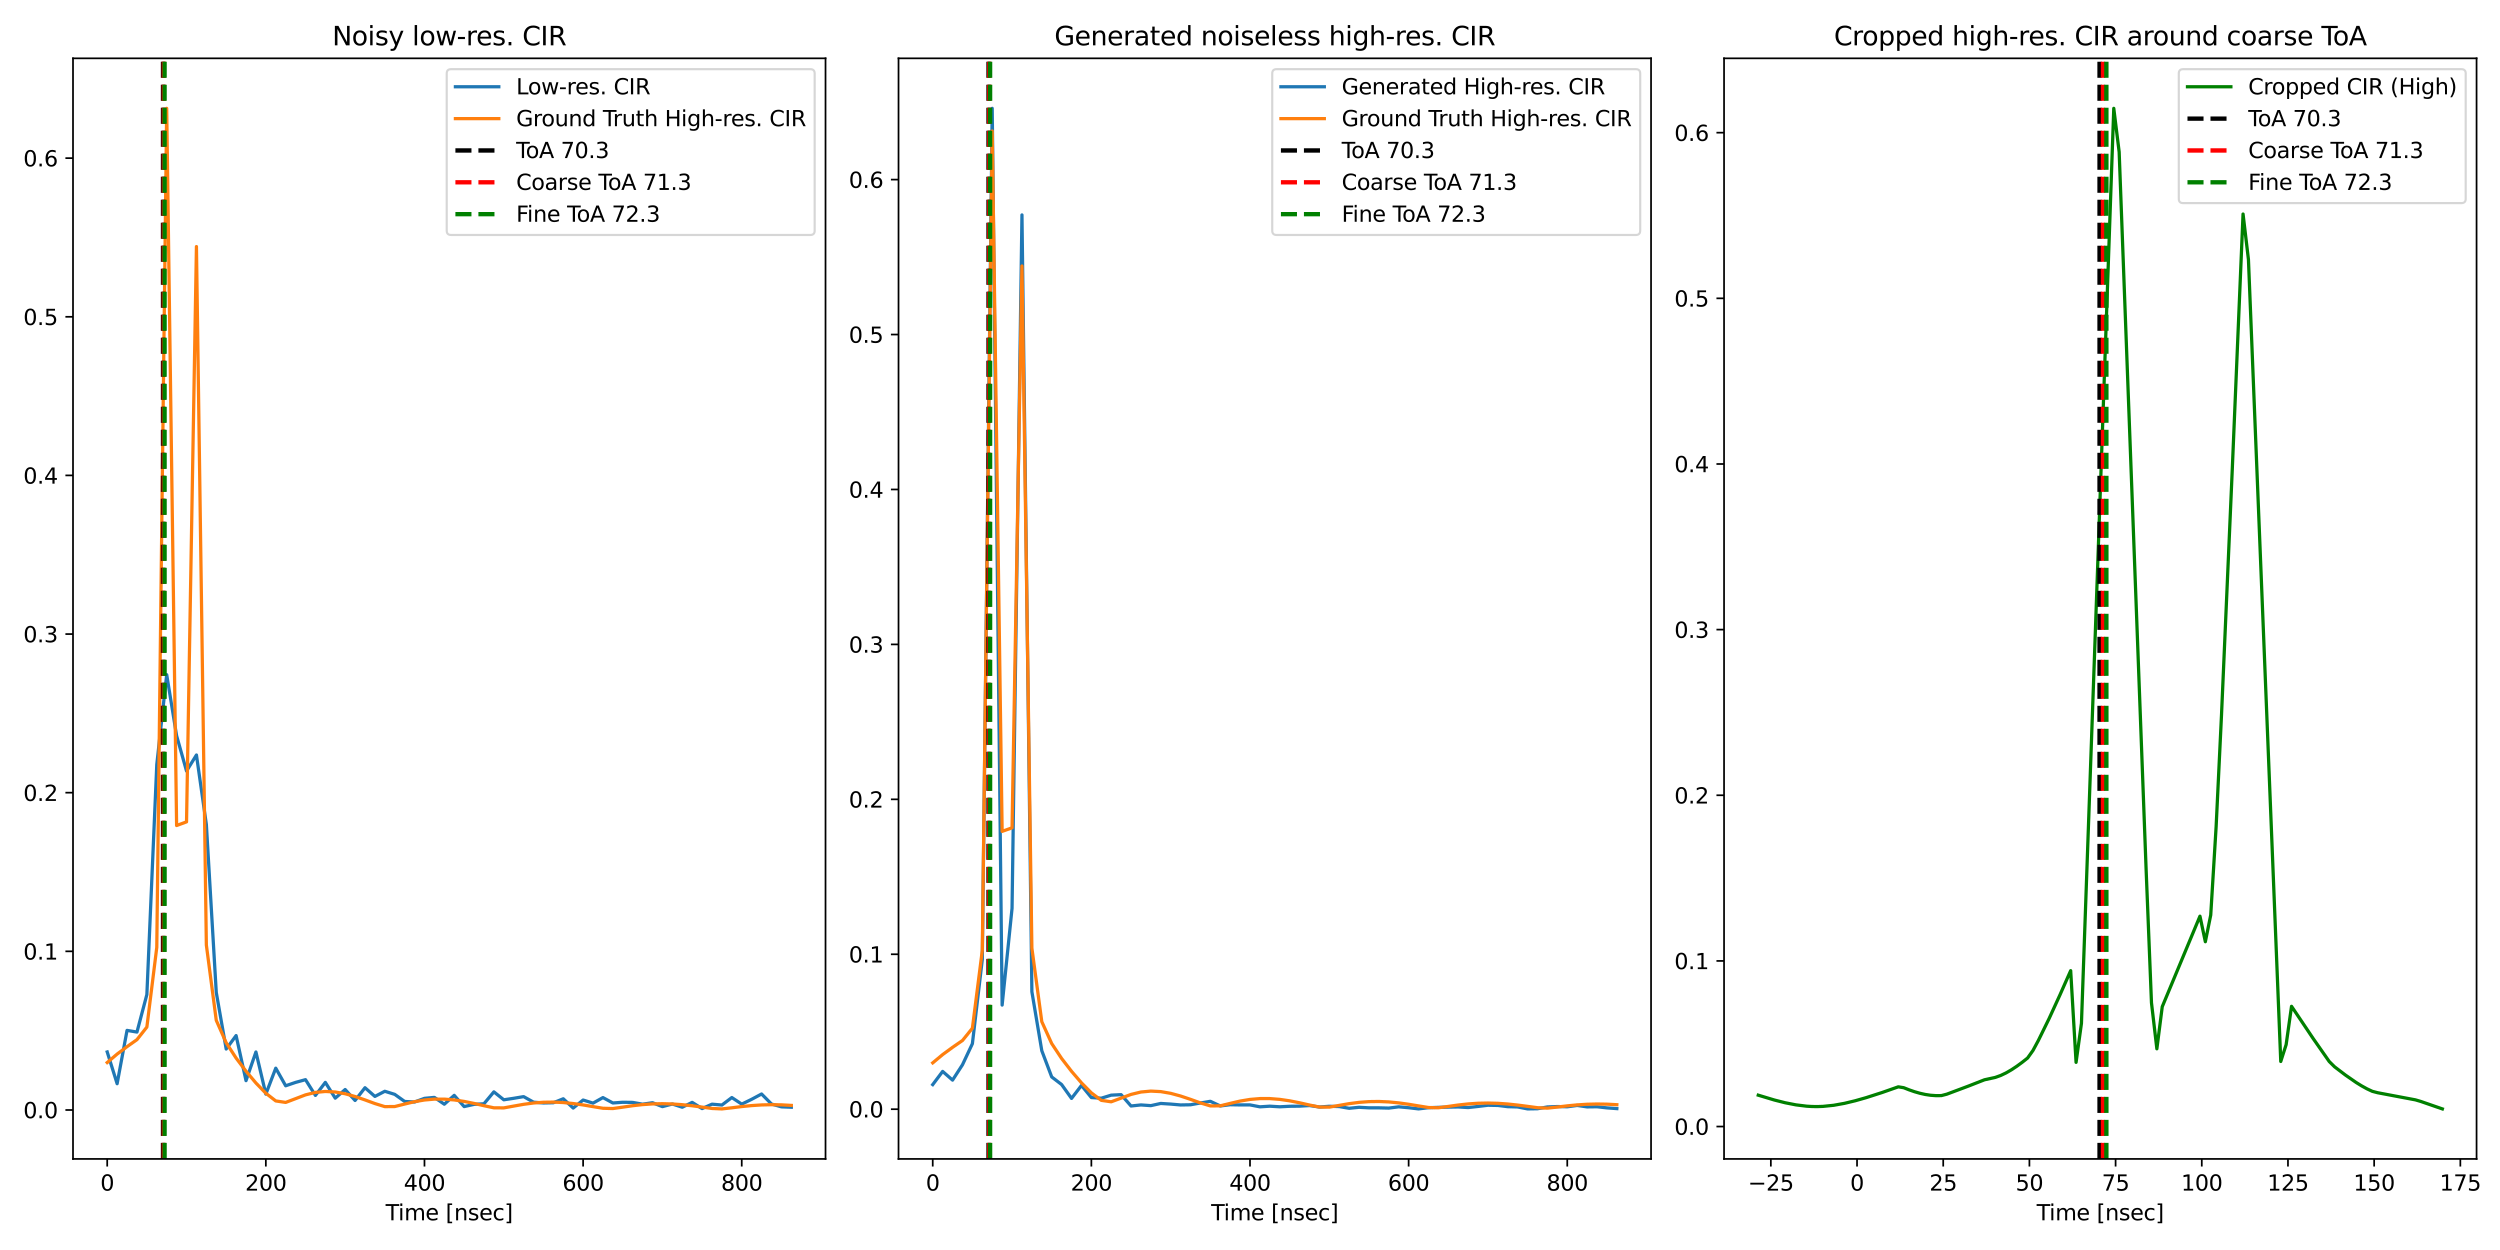 <?xml version="1.0" encoding="utf-8" standalone="no"?>
<!DOCTYPE svg PUBLIC "-//W3C//DTD SVG 1.1//EN"
  "http://www.w3.org/Graphics/SVG/1.1/DTD/svg11.dtd">
<svg xmlns:xlink="http://www.w3.org/1999/xlink" width="1152pt" height="576pt" viewBox="0 0 1152 576" xmlns="http://www.w3.org/2000/svg" version="1.1">
 <defs>
  <style type="text/css">*{stroke-linejoin: round; stroke-linecap: butt}</style>
 </defs>
 <g id="figure_1">
  <g id="patch_1">
   <path d="M 0 576 
L 1152 576 
L 1152 0 
L 0 0 
z
" style="fill: #ffffff"/>
  </g>
  <g id="axes_1">
   <g id="patch_2">
    <path d="M 33.64 534.04 
L 380.4 534.04 
L 380.4 26.88 
L 33.64 26.88 
z
" style="fill: #ffffff"/>
   </g>
   <g id="matplotlib.axis_1">
    <g id="xtick_1">
     <g id="line2d_1">
      <defs>
       <path id="m5a28e6ea02" d="M 0 0 
L 0 3.5 
" style="stroke: #000000; stroke-width: 0.8"/>
      </defs>
      <g>
       <use xlink:href="#m5a28e6ea02" x="49.402" y="534.04" style="stroke: #000000; stroke-width: 0.8"/>
      </g>
     </g>
     <g id="text_1">
      <!-- 0 -->
      <g transform="translate(46.221 548.638) scale(0.1 -0.1)">
       <defs>
        <path id="DejaVuSans-30" d="M 2034 4250 
Q 1547 4250 1301 3770 
Q 1056 3291 1056 2328 
Q 1056 1369 1301 889 
Q 1547 409 2034 409 
Q 2525 409 2770 889 
Q 3016 1369 3016 2328 
Q 3016 3291 2770 3770 
Q 2525 4250 2034 4250 
z
M 2034 4750 
Q 2819 4750 3233 4129 
Q 3647 3509 3647 2328 
Q 3647 1150 3233 529 
Q 2819 -91 2034 -91 
Q 1250 -91 836 529 
Q 422 1150 422 2328 
Q 422 3509 836 4129 
Q 1250 4750 2034 4750 
z
" transform="scale(0.016)"/>
       </defs>
       <use xlink:href="#DejaVuSans-30"/>
      </g>
     </g>
    </g>
    <g id="xtick_2">
     <g id="line2d_2">
      <g>
       <use xlink:href="#m5a28e6ea02" x="122.5" y="534.04" style="stroke: #000000; stroke-width: 0.8"/>
      </g>
     </g>
     <g id="text_2">
      <!-- 200 -->
      <g transform="translate(112.956 548.638) scale(0.1 -0.1)">
       <defs>
        <path id="DejaVuSans-32" d="M 1228 531 
L 3431 531 
L 3431 0 
L 469 0 
L 469 531 
Q 828 903 1448 1529 
Q 2069 2156 2228 2338 
Q 2531 2678 2651 2914 
Q 2772 3150 2772 3378 
Q 2772 3750 2511 3984 
Q 2250 4219 1831 4219 
Q 1534 4219 1204 4116 
Q 875 4013 500 3803 
L 500 4441 
Q 881 4594 1212 4672 
Q 1544 4750 1819 4750 
Q 2544 4750 2975 4387 
Q 3406 4025 3406 3419 
Q 3406 3131 3298 2873 
Q 3191 2616 2906 2266 
Q 2828 2175 2409 1742 
Q 1991 1309 1228 531 
z
" transform="scale(0.016)"/>
       </defs>
       <use xlink:href="#DejaVuSans-32"/>
       <use xlink:href="#DejaVuSans-30" x="63.623"/>
       <use xlink:href="#DejaVuSans-30" x="127.246"/>
      </g>
     </g>
    </g>
    <g id="xtick_3">
     <g id="line2d_3">
      <g>
       <use xlink:href="#m5a28e6ea02" x="195.598" y="534.04" style="stroke: #000000; stroke-width: 0.8"/>
      </g>
     </g>
     <g id="text_3">
      <!-- 400 -->
      <g transform="translate(186.055 548.638) scale(0.1 -0.1)">
       <defs>
        <path id="DejaVuSans-34" d="M 2419 4116 
L 825 1625 
L 2419 1625 
L 2419 4116 
z
M 2253 4666 
L 3047 4666 
L 3047 1625 
L 3713 1625 
L 3713 1100 
L 3047 1100 
L 3047 0 
L 2419 0 
L 2419 1100 
L 313 1100 
L 313 1709 
L 2253 4666 
z
" transform="scale(0.016)"/>
       </defs>
       <use xlink:href="#DejaVuSans-34"/>
       <use xlink:href="#DejaVuSans-30" x="63.623"/>
       <use xlink:href="#DejaVuSans-30" x="127.246"/>
      </g>
     </g>
    </g>
    <g id="xtick_4">
     <g id="line2d_4">
      <g>
       <use xlink:href="#m5a28e6ea02" x="268.697" y="534.04" style="stroke: #000000; stroke-width: 0.8"/>
      </g>
     </g>
     <g id="text_4">
      <!-- 600 -->
      <g transform="translate(259.153 548.638) scale(0.1 -0.1)">
       <defs>
        <path id="DejaVuSans-36" d="M 2113 2584 
Q 1688 2584 1439 2293 
Q 1191 2003 1191 1497 
Q 1191 994 1439 701 
Q 1688 409 2113 409 
Q 2538 409 2786 701 
Q 3034 994 3034 1497 
Q 3034 2003 2786 2293 
Q 2538 2584 2113 2584 
z
M 3366 4563 
L 3366 3988 
Q 3128 4100 2886 4159 
Q 2644 4219 2406 4219 
Q 1781 4219 1451 3797 
Q 1122 3375 1075 2522 
Q 1259 2794 1537 2939 
Q 1816 3084 2150 3084 
Q 2853 3084 3261 2657 
Q 3669 2231 3669 1497 
Q 3669 778 3244 343 
Q 2819 -91 2113 -91 
Q 1303 -91 875 529 
Q 447 1150 447 2328 
Q 447 3434 972 4092 
Q 1497 4750 2381 4750 
Q 2619 4750 2861 4703 
Q 3103 4656 3366 4563 
z
" transform="scale(0.016)"/>
       </defs>
       <use xlink:href="#DejaVuSans-36"/>
       <use xlink:href="#DejaVuSans-30" x="63.623"/>
       <use xlink:href="#DejaVuSans-30" x="127.246"/>
      </g>
     </g>
    </g>
    <g id="xtick_5">
     <g id="line2d_5">
      <g>
       <use xlink:href="#m5a28e6ea02" x="341.795" y="534.04" style="stroke: #000000; stroke-width: 0.8"/>
      </g>
     </g>
     <g id="text_5">
      <!-- 800 -->
      <g transform="translate(332.251 548.638) scale(0.1 -0.1)">
       <defs>
        <path id="DejaVuSans-38" d="M 2034 2216 
Q 1584 2216 1326 1975 
Q 1069 1734 1069 1313 
Q 1069 891 1326 650 
Q 1584 409 2034 409 
Q 2484 409 2743 651 
Q 3003 894 3003 1313 
Q 3003 1734 2745 1975 
Q 2488 2216 2034 2216 
z
M 1403 2484 
Q 997 2584 770 2862 
Q 544 3141 544 3541 
Q 544 4100 942 4425 
Q 1341 4750 2034 4750 
Q 2731 4750 3128 4425 
Q 3525 4100 3525 3541 
Q 3525 3141 3298 2862 
Q 3072 2584 2669 2484 
Q 3125 2378 3379 2068 
Q 3634 1759 3634 1313 
Q 3634 634 3220 271 
Q 2806 -91 2034 -91 
Q 1263 -91 848 271 
Q 434 634 434 1313 
Q 434 1759 690 2068 
Q 947 2378 1403 2484 
z
M 1172 3481 
Q 1172 3119 1398 2916 
Q 1625 2713 2034 2713 
Q 2441 2713 2670 2916 
Q 2900 3119 2900 3481 
Q 2900 3844 2670 4047 
Q 2441 4250 2034 4250 
Q 1625 4250 1398 4047 
Q 1172 3844 1172 3481 
z
" transform="scale(0.016)"/>
       </defs>
       <use xlink:href="#DejaVuSans-38"/>
       <use xlink:href="#DejaVuSans-30" x="63.623"/>
       <use xlink:href="#DejaVuSans-30" x="127.246"/>
      </g>
     </g>
    </g>
    <g id="text_6">
     <!-- Time [nsec] -->
     <g transform="translate(177.697 562.317) scale(0.1 -0.1)">
      <defs>
       <path id="DejaVuSans-54" d="M -19 4666 
L 3928 4666 
L 3928 4134 
L 2272 4134 
L 2272 0 
L 1638 0 
L 1638 4134 
L -19 4134 
L -19 4666 
z
" transform="scale(0.016)"/>
       <path id="DejaVuSans-69" d="M 603 3500 
L 1178 3500 
L 1178 0 
L 603 0 
L 603 3500 
z
M 603 4863 
L 1178 4863 
L 1178 4134 
L 603 4134 
L 603 4863 
z
" transform="scale(0.016)"/>
       <path id="DejaVuSans-6d" d="M 3328 2828 
Q 3544 3216 3844 3400 
Q 4144 3584 4550 3584 
Q 5097 3584 5394 3201 
Q 5691 2819 5691 2113 
L 5691 0 
L 5113 0 
L 5113 2094 
Q 5113 2597 4934 2840 
Q 4756 3084 4391 3084 
Q 3944 3084 3684 2787 
Q 3425 2491 3425 1978 
L 3425 0 
L 2847 0 
L 2847 2094 
Q 2847 2600 2669 2842 
Q 2491 3084 2119 3084 
Q 1678 3084 1418 2786 
Q 1159 2488 1159 1978 
L 1159 0 
L 581 0 
L 581 3500 
L 1159 3500 
L 1159 2956 
Q 1356 3278 1631 3431 
Q 1906 3584 2284 3584 
Q 2666 3584 2933 3390 
Q 3200 3197 3328 2828 
z
" transform="scale(0.016)"/>
       <path id="DejaVuSans-65" d="M 3597 1894 
L 3597 1613 
L 953 1613 
Q 991 1019 1311 708 
Q 1631 397 2203 397 
Q 2534 397 2845 478 
Q 3156 559 3463 722 
L 3463 178 
Q 3153 47 2828 -22 
Q 2503 -91 2169 -91 
Q 1331 -91 842 396 
Q 353 884 353 1716 
Q 353 2575 817 3079 
Q 1281 3584 2069 3584 
Q 2775 3584 3186 3129 
Q 3597 2675 3597 1894 
z
M 3022 2063 
Q 3016 2534 2758 2815 
Q 2500 3097 2075 3097 
Q 1594 3097 1305 2825 
Q 1016 2553 972 2059 
L 3022 2063 
z
" transform="scale(0.016)"/>
       <path id="DejaVuSans-20" transform="scale(0.016)"/>
       <path id="DejaVuSans-5b" d="M 550 4863 
L 1875 4863 
L 1875 4416 
L 1125 4416 
L 1125 -397 
L 1875 -397 
L 1875 -844 
L 550 -844 
L 550 4863 
z
" transform="scale(0.016)"/>
       <path id="DejaVuSans-6e" d="M 3513 2113 
L 3513 0 
L 2938 0 
L 2938 2094 
Q 2938 2591 2744 2837 
Q 2550 3084 2163 3084 
Q 1697 3084 1428 2787 
Q 1159 2491 1159 1978 
L 1159 0 
L 581 0 
L 581 3500 
L 1159 3500 
L 1159 2956 
Q 1366 3272 1645 3428 
Q 1925 3584 2291 3584 
Q 2894 3584 3203 3211 
Q 3513 2838 3513 2113 
z
" transform="scale(0.016)"/>
       <path id="DejaVuSans-73" d="M 2834 3397 
L 2834 2853 
Q 2591 2978 2328 3040 
Q 2066 3103 1784 3103 
Q 1356 3103 1142 2972 
Q 928 2841 928 2578 
Q 928 2378 1081 2264 
Q 1234 2150 1697 2047 
L 1894 2003 
Q 2506 1872 2764 1633 
Q 3022 1394 3022 966 
Q 3022 478 2636 193 
Q 2250 -91 1575 -91 
Q 1294 -91 989 -36 
Q 684 19 347 128 
L 347 722 
Q 666 556 975 473 
Q 1284 391 1588 391 
Q 1994 391 2212 530 
Q 2431 669 2431 922 
Q 2431 1156 2273 1281 
Q 2116 1406 1581 1522 
L 1381 1569 
Q 847 1681 609 1914 
Q 372 2147 372 2553 
Q 372 3047 722 3315 
Q 1072 3584 1716 3584 
Q 2034 3584 2315 3537 
Q 2597 3491 2834 3397 
z
" transform="scale(0.016)"/>
       <path id="DejaVuSans-63" d="M 3122 3366 
L 3122 2828 
Q 2878 2963 2633 3030 
Q 2388 3097 2138 3097 
Q 1578 3097 1268 2742 
Q 959 2388 959 1747 
Q 959 1106 1268 751 
Q 1578 397 2138 397 
Q 2388 397 2633 464 
Q 2878 531 3122 666 
L 3122 134 
Q 2881 22 2623 -34 
Q 2366 -91 2075 -91 
Q 1284 -91 818 406 
Q 353 903 353 1747 
Q 353 2603 823 3093 
Q 1294 3584 2113 3584 
Q 2378 3584 2631 3529 
Q 2884 3475 3122 3366 
z
" transform="scale(0.016)"/>
       <path id="DejaVuSans-5d" d="M 1947 4863 
L 1947 -844 
L 622 -844 
L 622 -397 
L 1369 -397 
L 1369 4416 
L 622 4416 
L 622 4863 
L 1947 4863 
z
" transform="scale(0.016)"/>
      </defs>
      <use xlink:href="#DejaVuSans-54"/>
      <use xlink:href="#DejaVuSans-69" x="57.959"/>
      <use xlink:href="#DejaVuSans-6d" x="85.742"/>
      <use xlink:href="#DejaVuSans-65" x="183.154"/>
      <use xlink:href="#DejaVuSans-20" x="244.678"/>
      <use xlink:href="#DejaVuSans-5b" x="276.465"/>
      <use xlink:href="#DejaVuSans-6e" x="315.479"/>
      <use xlink:href="#DejaVuSans-73" x="378.857"/>
      <use xlink:href="#DejaVuSans-65" x="430.957"/>
      <use xlink:href="#DejaVuSans-63" x="492.48"/>
      <use xlink:href="#DejaVuSans-5d" x="547.461"/>
     </g>
    </g>
   </g>
   <g id="matplotlib.axis_2">
    <g id="ytick_1">
     <g id="line2d_6">
      <defs>
       <path id="m4ab5bf40de" d="M 0 0 
L -3.5 0 
" style="stroke: #000000; stroke-width: 0.8"/>
      </defs>
      <g>
       <use xlink:href="#m4ab5bf40de" x="33.64" y="511.477" style="stroke: #000000; stroke-width: 0.8"/>
      </g>
     </g>
     <g id="text_7">
      <!-- 0.0 -->
      <g transform="translate(10.737 515.277) scale(0.1 -0.1)">
       <defs>
        <path id="DejaVuSans-2e" d="M 684 794 
L 1344 794 
L 1344 0 
L 684 0 
L 684 794 
z
" transform="scale(0.016)"/>
       </defs>
       <use xlink:href="#DejaVuSans-30"/>
       <use xlink:href="#DejaVuSans-2e" x="63.623"/>
       <use xlink:href="#DejaVuSans-30" x="95.41"/>
      </g>
     </g>
    </g>
    <g id="ytick_2">
     <g id="line2d_7">
      <g>
       <use xlink:href="#m4ab5bf40de" x="33.64" y="438.377" style="stroke: #000000; stroke-width: 0.8"/>
      </g>
     </g>
     <g id="text_8">
      <!-- 0.1 -->
      <g transform="translate(10.737 442.176) scale(0.1 -0.1)">
       <defs>
        <path id="DejaVuSans-31" d="M 794 531 
L 1825 531 
L 1825 4091 
L 703 3866 
L 703 4441 
L 1819 4666 
L 2450 4666 
L 2450 531 
L 3481 531 
L 3481 0 
L 794 0 
L 794 531 
z
" transform="scale(0.016)"/>
       </defs>
       <use xlink:href="#DejaVuSans-30"/>
       <use xlink:href="#DejaVuSans-2e" x="63.623"/>
       <use xlink:href="#DejaVuSans-31" x="95.41"/>
      </g>
     </g>
    </g>
    <g id="ytick_3">
     <g id="line2d_8">
      <g>
       <use xlink:href="#m4ab5bf40de" x="33.64" y="365.276" style="stroke: #000000; stroke-width: 0.8"/>
      </g>
     </g>
     <g id="text_9">
      <!-- 0.2 -->
      <g transform="translate(10.737 369.075) scale(0.1 -0.1)">
       <use xlink:href="#DejaVuSans-30"/>
       <use xlink:href="#DejaVuSans-2e" x="63.623"/>
       <use xlink:href="#DejaVuSans-32" x="95.41"/>
      </g>
     </g>
    </g>
    <g id="ytick_4">
     <g id="line2d_9">
      <g>
       <use xlink:href="#m4ab5bf40de" x="33.64" y="292.175" style="stroke: #000000; stroke-width: 0.8"/>
      </g>
     </g>
     <g id="text_10">
      <!-- 0.3 -->
      <g transform="translate(10.737 295.974) scale(0.1 -0.1)">
       <defs>
        <path id="DejaVuSans-33" d="M 2597 2516 
Q 3050 2419 3304 2112 
Q 3559 1806 3559 1356 
Q 3559 666 3084 287 
Q 2609 -91 1734 -91 
Q 1441 -91 1130 -33 
Q 819 25 488 141 
L 488 750 
Q 750 597 1062 519 
Q 1375 441 1716 441 
Q 2309 441 2620 675 
Q 2931 909 2931 1356 
Q 2931 1769 2642 2001 
Q 2353 2234 1838 2234 
L 1294 2234 
L 1294 2753 
L 1863 2753 
Q 2328 2753 2575 2939 
Q 2822 3125 2822 3475 
Q 2822 3834 2567 4026 
Q 2313 4219 1838 4219 
Q 1578 4219 1281 4162 
Q 984 4106 628 3988 
L 628 4550 
Q 988 4650 1302 4700 
Q 1616 4750 1894 4750 
Q 2613 4750 3031 4423 
Q 3450 4097 3450 3541 
Q 3450 3153 3228 2886 
Q 3006 2619 2597 2516 
z
" transform="scale(0.016)"/>
       </defs>
       <use xlink:href="#DejaVuSans-30"/>
       <use xlink:href="#DejaVuSans-2e" x="63.623"/>
       <use xlink:href="#DejaVuSans-33" x="95.41"/>
      </g>
     </g>
    </g>
    <g id="ytick_5">
     <g id="line2d_10">
      <g>
       <use xlink:href="#m4ab5bf40de" x="33.64" y="219.074" style="stroke: #000000; stroke-width: 0.8"/>
      </g>
     </g>
     <g id="text_11">
      <!-- 0.4 -->
      <g transform="translate(10.737 222.873) scale(0.1 -0.1)">
       <use xlink:href="#DejaVuSans-30"/>
       <use xlink:href="#DejaVuSans-2e" x="63.623"/>
       <use xlink:href="#DejaVuSans-34" x="95.41"/>
      </g>
     </g>
    </g>
    <g id="ytick_6">
     <g id="line2d_11">
      <g>
       <use xlink:href="#m4ab5bf40de" x="33.64" y="145.973" style="stroke: #000000; stroke-width: 0.8"/>
      </g>
     </g>
     <g id="text_12">
      <!-- 0.5 -->
      <g transform="translate(10.737 149.773) scale(0.1 -0.1)">
       <defs>
        <path id="DejaVuSans-35" d="M 691 4666 
L 3169 4666 
L 3169 4134 
L 1269 4134 
L 1269 2991 
Q 1406 3038 1543 3061 
Q 1681 3084 1819 3084 
Q 2600 3084 3056 2656 
Q 3513 2228 3513 1497 
Q 3513 744 3044 326 
Q 2575 -91 1722 -91 
Q 1428 -91 1123 -41 
Q 819 9 494 109 
L 494 744 
Q 775 591 1075 516 
Q 1375 441 1709 441 
Q 2250 441 2565 725 
Q 2881 1009 2881 1497 
Q 2881 1984 2565 2268 
Q 2250 2553 1709 2553 
Q 1456 2553 1204 2497 
Q 953 2441 691 2322 
L 691 4666 
z
" transform="scale(0.016)"/>
       </defs>
       <use xlink:href="#DejaVuSans-30"/>
       <use xlink:href="#DejaVuSans-2e" x="63.623"/>
       <use xlink:href="#DejaVuSans-35" x="95.41"/>
      </g>
     </g>
    </g>
    <g id="ytick_7">
     <g id="line2d_12">
      <g>
       <use xlink:href="#m4ab5bf40de" x="33.64" y="72.873" style="stroke: #000000; stroke-width: 0.8"/>
      </g>
     </g>
     <g id="text_13">
      <!-- 0.6 -->
      <g transform="translate(10.737 76.672) scale(0.1 -0.1)">
       <use xlink:href="#DejaVuSans-30"/>
       <use xlink:href="#DejaVuSans-2e" x="63.623"/>
       <use xlink:href="#DejaVuSans-36" x="95.41"/>
      </g>
     </g>
    </g>
   </g>
   <g id="line2d_13">
    <path d="M 49.402 484.738 
L 53.97 499.369 
L 58.539 474.808 
L 63.108 475.572 
L 67.676 458.296 
L 72.245 352.313 
L 76.814 310.902 
L 81.382 339.041 
L 85.951 355.292 
L 90.52 347.897 
L 95.088 379.924 
L 99.657 457.317 
L 104.226 483.393 
L 108.794 477.194 
L 113.363 497.959 
L 117.931 484.75 
L 122.5 504.169 
L 127.069 492.215 
L 131.637 500.324 
L 136.206 498.768 
L 140.775 497.51 
L 145.343 504.766 
L 149.912 498.76 
L 154.481 506.031 
L 159.049 502.055 
L 163.618 507.097 
L 168.187 501.224 
L 172.755 505.227 
L 177.324 502.858 
L 181.892 504.283 
L 186.461 507.551 
L 191.03 507.801 
L 195.598 506.118 
L 200.167 505.677 
L 204.736 508.821 
L 209.304 504.742 
L 213.873 509.908 
L 218.442 508.897 
L 223.01 508.614 
L 227.579 503.127 
L 232.148 506.782 
L 236.716 506.097 
L 241.285 505.326 
L 245.853 507.875 
L 250.422 508.246 
L 254.991 508.144 
L 259.559 506.319 
L 264.128 510.59 
L 268.697 506.893 
L 273.265 508.32 
L 277.834 505.767 
L 282.403 508.248 
L 286.971 507.924 
L 291.54 507.988 
L 296.109 508.81 
L 300.677 508.132 
L 305.246 509.939 
L 309.814 508.73 
L 314.383 510.21 
L 318.952 507.975 
L 323.52 510.838 
L 328.089 508.802 
L 332.658 509.201 
L 337.226 505.747 
L 341.795 508.781 
L 346.364 506.558 
L 350.932 504.109 
L 355.501 508.729 
L 360.07 510.038 
L 364.638 510.214 
" clip-path="url(#pcc1e605631)" style="fill: none; stroke: #1f77b4; stroke-width: 1.5; stroke-linecap: square"/>
   </g>
   <g id="line2d_14">
    <path d="M 49.402 489.62 
L 53.97 485.72 
L 58.539 482.299 
L 63.108 479.071 
L 67.676 473.274 
L 72.245 436.528 
L 76.814 49.933 
L 81.382 380.396 
L 85.951 378.717 
L 90.52 113.62 
L 95.088 435.473 
L 99.657 470.184 
L 104.226 480.51 
L 108.794 487.555 
L 113.363 493.612 
L 117.931 499.046 
L 122.5 503.777 
L 127.069 507.309 
L 131.637 507.996 
L 136.206 506.262 
L 140.775 504.515 
L 145.343 503.38 
L 149.912 502.949 
L 154.481 503.186 
L 159.049 504.001 
L 163.618 505.269 
L 168.187 506.838 
L 172.755 508.518 
L 177.324 509.934 
L 181.892 509.899 
L 186.461 508.747 
L 191.03 507.655 
L 195.598 506.876 
L 200.167 506.48 
L 204.736 506.478 
L 209.304 506.848 
L 213.873 507.534 
L 218.442 508.459 
L 223.01 509.514 
L 227.579 510.481 
L 232.148 510.516 
L 236.716 509.686 
L 241.285 508.872 
L 245.853 508.261 
L 250.422 507.912 
L 254.991 507.845 
L 259.559 508.053 
L 264.128 508.507 
L 268.697 509.157 
L 273.265 509.931 
L 277.834 510.688 
L 282.403 510.816 
L 286.971 510.175 
L 291.54 509.514 
L 296.109 508.998 
L 300.677 508.681 
L 305.246 508.585 
L 309.814 508.71 
L 314.383 509.039 
L 318.952 509.537 
L 323.52 510.151 
L 328.089 510.783 
L 332.658 510.987 
L 337.226 510.473 
L 341.795 509.906 
L 346.364 509.45 
L 350.932 509.154 
L 355.501 509.04 
L 360.07 509.114 
L 364.638 509.365 
" clip-path="url(#pcc1e605631)" style="fill: none; stroke: #ff7f0e; stroke-width: 1.5; stroke-linecap: square"/>
   </g>
   <g id="line2d_15">
    <path d="M 75.112 534.04 
L 75.112 26.88 
" clip-path="url(#pcc1e605631)" style="fill: none; stroke-dasharray: 7.4,3.2; stroke-dashoffset: 0; stroke: #000000; stroke-width: 2"/>
   </g>
   <g id="line2d_16">
    <path d="M 75.478 534.04 
L 75.478 26.88 
" clip-path="url(#pcc1e605631)" style="fill: none; stroke-dasharray: 7.4,3.2; stroke-dashoffset: 0; stroke: #ff0000; stroke-width: 2"/>
   </g>
   <g id="line2d_17">
    <path d="M 75.837 534.04 
L 75.837 26.88 
" clip-path="url(#pcc1e605631)" style="fill: none; stroke-dasharray: 7.4,3.2; stroke-dashoffset: 0; stroke: #008000; stroke-width: 2"/>
   </g>
   <g id="patch_3">
    <path d="M 33.64 534.04 
L 33.64 26.88 
" style="fill: none; stroke: #000000; stroke-width: 0.8; stroke-linejoin: miter; stroke-linecap: square"/>
   </g>
   <g id="patch_4">
    <path d="M 380.4 534.04 
L 380.4 26.88 
" style="fill: none; stroke: #000000; stroke-width: 0.8; stroke-linejoin: miter; stroke-linecap: square"/>
   </g>
   <g id="patch_5">
    <path d="M 33.64 534.04 
L 380.4 534.04 
" style="fill: none; stroke: #000000; stroke-width: 0.8; stroke-linejoin: miter; stroke-linecap: square"/>
   </g>
   <g id="patch_6">
    <path d="M 33.64 26.88 
L 380.4 26.88 
" style="fill: none; stroke: #000000; stroke-width: 0.8; stroke-linejoin: miter; stroke-linecap: square"/>
   </g>
   <g id="text_14">
    <!-- Noisy low-res. CIR -->
    <g transform="translate(153.108 20.88) scale(0.12 -0.12)">
     <defs>
      <path id="DejaVuSans-4e" d="M 628 4666 
L 1478 4666 
L 3547 763 
L 3547 4666 
L 4159 4666 
L 4159 0 
L 3309 0 
L 1241 3903 
L 1241 0 
L 628 0 
L 628 4666 
z
" transform="scale(0.016)"/>
      <path id="DejaVuSans-6f" d="M 1959 3097 
Q 1497 3097 1228 2736 
Q 959 2375 959 1747 
Q 959 1119 1226 758 
Q 1494 397 1959 397 
Q 2419 397 2687 759 
Q 2956 1122 2956 1747 
Q 2956 2369 2687 2733 
Q 2419 3097 1959 3097 
z
M 1959 3584 
Q 2709 3584 3137 3096 
Q 3566 2609 3566 1747 
Q 3566 888 3137 398 
Q 2709 -91 1959 -91 
Q 1206 -91 779 398 
Q 353 888 353 1747 
Q 353 2609 779 3096 
Q 1206 3584 1959 3584 
z
" transform="scale(0.016)"/>
      <path id="DejaVuSans-79" d="M 2059 -325 
Q 1816 -950 1584 -1140 
Q 1353 -1331 966 -1331 
L 506 -1331 
L 506 -850 
L 844 -850 
Q 1081 -850 1212 -737 
Q 1344 -625 1503 -206 
L 1606 56 
L 191 3500 
L 800 3500 
L 1894 763 
L 2988 3500 
L 3597 3500 
L 2059 -325 
z
" transform="scale(0.016)"/>
      <path id="DejaVuSans-6c" d="M 603 4863 
L 1178 4863 
L 1178 0 
L 603 0 
L 603 4863 
z
" transform="scale(0.016)"/>
      <path id="DejaVuSans-77" d="M 269 3500 
L 844 3500 
L 1563 769 
L 2278 3500 
L 2956 3500 
L 3675 769 
L 4391 3500 
L 4966 3500 
L 4050 0 
L 3372 0 
L 2619 2869 
L 1863 0 
L 1184 0 
L 269 3500 
z
" transform="scale(0.016)"/>
      <path id="DejaVuSans-2d" d="M 313 2009 
L 1997 2009 
L 1997 1497 
L 313 1497 
L 313 2009 
z
" transform="scale(0.016)"/>
      <path id="DejaVuSans-72" d="M 2631 2963 
Q 2534 3019 2420 3045 
Q 2306 3072 2169 3072 
Q 1681 3072 1420 2755 
Q 1159 2438 1159 1844 
L 1159 0 
L 581 0 
L 581 3500 
L 1159 3500 
L 1159 2956 
Q 1341 3275 1631 3429 
Q 1922 3584 2338 3584 
Q 2397 3584 2469 3576 
Q 2541 3569 2628 3553 
L 2631 2963 
z
" transform="scale(0.016)"/>
      <path id="DejaVuSans-43" d="M 4122 4306 
L 4122 3641 
Q 3803 3938 3442 4084 
Q 3081 4231 2675 4231 
Q 1875 4231 1450 3742 
Q 1025 3253 1025 2328 
Q 1025 1406 1450 917 
Q 1875 428 2675 428 
Q 3081 428 3442 575 
Q 3803 722 4122 1019 
L 4122 359 
Q 3791 134 3420 21 
Q 3050 -91 2638 -91 
Q 1578 -91 968 557 
Q 359 1206 359 2328 
Q 359 3453 968 4101 
Q 1578 4750 2638 4750 
Q 3056 4750 3426 4639 
Q 3797 4528 4122 4306 
z
" transform="scale(0.016)"/>
      <path id="DejaVuSans-49" d="M 628 4666 
L 1259 4666 
L 1259 0 
L 628 0 
L 628 4666 
z
" transform="scale(0.016)"/>
      <path id="DejaVuSans-52" d="M 2841 2188 
Q 3044 2119 3236 1894 
Q 3428 1669 3622 1275 
L 4263 0 
L 3584 0 
L 2988 1197 
Q 2756 1666 2539 1819 
Q 2322 1972 1947 1972 
L 1259 1972 
L 1259 0 
L 628 0 
L 628 4666 
L 2053 4666 
Q 2853 4666 3247 4331 
Q 3641 3997 3641 3322 
Q 3641 2881 3436 2590 
Q 3231 2300 2841 2188 
z
M 1259 4147 
L 1259 2491 
L 2053 2491 
Q 2509 2491 2742 2702 
Q 2975 2913 2975 3322 
Q 2975 3731 2742 3939 
Q 2509 4147 2053 4147 
L 1259 4147 
z
" transform="scale(0.016)"/>
     </defs>
     <use xlink:href="#DejaVuSans-4e"/>
     <use xlink:href="#DejaVuSans-6f" x="74.805"/>
     <use xlink:href="#DejaVuSans-69" x="135.986"/>
     <use xlink:href="#DejaVuSans-73" x="163.77"/>
     <use xlink:href="#DejaVuSans-79" x="215.869"/>
     <use xlink:href="#DejaVuSans-20" x="275.049"/>
     <use xlink:href="#DejaVuSans-6c" x="306.836"/>
     <use xlink:href="#DejaVuSans-6f" x="334.619"/>
     <use xlink:href="#DejaVuSans-77" x="395.801"/>
     <use xlink:href="#DejaVuSans-2d" x="477.588"/>
     <use xlink:href="#DejaVuSans-72" x="513.672"/>
     <use xlink:href="#DejaVuSans-65" x="552.535"/>
     <use xlink:href="#DejaVuSans-73" x="614.059"/>
     <use xlink:href="#DejaVuSans-2e" x="666.158"/>
     <use xlink:href="#DejaVuSans-20" x="697.945"/>
     <use xlink:href="#DejaVuSans-43" x="729.732"/>
     <use xlink:href="#DejaVuSans-49" x="799.557"/>
     <use xlink:href="#DejaVuSans-52" x="829.049"/>
    </g>
   </g>
   <g id="legend_1">
    <g id="patch_7">
     <path d="M 207.85 108.271 
L 373.4 108.271 
Q 375.4 108.271 375.4 106.271 
L 375.4 33.88 
Q 375.4 31.88 373.4 31.88 
L 207.85 31.88 
Q 205.85 31.88 205.85 33.88 
L 205.85 106.271 
Q 205.85 108.271 207.85 108.271 
z
" style="fill: #ffffff; opacity: 0.8; stroke: #cccccc; stroke-linejoin: miter"/>
    </g>
    <g id="line2d_18">
     <path d="M 209.85 39.978 
L 219.85 39.978 
L 229.85 39.978 
" style="fill: none; stroke: #1f77b4; stroke-width: 1.5; stroke-linecap: square"/>
    </g>
    <g id="text_15">
     <!-- Low-res. CIR -->
     <g transform="translate(237.85 43.478) scale(0.1 -0.1)">
      <defs>
       <path id="DejaVuSans-4c" d="M 628 4666 
L 1259 4666 
L 1259 531 
L 3531 531 
L 3531 0 
L 628 0 
L 628 4666 
z
" transform="scale(0.016)"/>
      </defs>
      <use xlink:href="#DejaVuSans-4c"/>
      <use xlink:href="#DejaVuSans-6f" x="53.963"/>
      <use xlink:href="#DejaVuSans-77" x="115.145"/>
      <use xlink:href="#DejaVuSans-2d" x="196.932"/>
      <use xlink:href="#DejaVuSans-72" x="233.016"/>
      <use xlink:href="#DejaVuSans-65" x="271.879"/>
      <use xlink:href="#DejaVuSans-73" x="333.402"/>
      <use xlink:href="#DejaVuSans-2e" x="385.502"/>
      <use xlink:href="#DejaVuSans-20" x="417.289"/>
      <use xlink:href="#DejaVuSans-43" x="449.076"/>
      <use xlink:href="#DejaVuSans-49" x="518.9"/>
      <use xlink:href="#DejaVuSans-52" x="548.393"/>
     </g>
    </g>
    <g id="line2d_19">
     <path d="M 209.85 54.657 
L 219.85 54.657 
L 229.85 54.657 
" style="fill: none; stroke: #ff7f0e; stroke-width: 1.5; stroke-linecap: square"/>
    </g>
    <g id="text_16">
     <!-- Ground Truth High-res. CIR -->
     <g transform="translate(237.85 58.157) scale(0.1 -0.1)">
      <defs>
       <path id="DejaVuSans-47" d="M 3809 666 
L 3809 1919 
L 2778 1919 
L 2778 2438 
L 4434 2438 
L 4434 434 
Q 4069 175 3628 42 
Q 3188 -91 2688 -91 
Q 1594 -91 976 548 
Q 359 1188 359 2328 
Q 359 3472 976 4111 
Q 1594 4750 2688 4750 
Q 3144 4750 3555 4637 
Q 3966 4525 4313 4306 
L 4313 3634 
Q 3963 3931 3569 4081 
Q 3175 4231 2741 4231 
Q 1884 4231 1454 3753 
Q 1025 3275 1025 2328 
Q 1025 1384 1454 906 
Q 1884 428 2741 428 
Q 3075 428 3337 486 
Q 3600 544 3809 666 
z
" transform="scale(0.016)"/>
       <path id="DejaVuSans-75" d="M 544 1381 
L 544 3500 
L 1119 3500 
L 1119 1403 
Q 1119 906 1312 657 
Q 1506 409 1894 409 
Q 2359 409 2629 706 
Q 2900 1003 2900 1516 
L 2900 3500 
L 3475 3500 
L 3475 0 
L 2900 0 
L 2900 538 
Q 2691 219 2414 64 
Q 2138 -91 1772 -91 
Q 1169 -91 856 284 
Q 544 659 544 1381 
z
M 1991 3584 
L 1991 3584 
z
" transform="scale(0.016)"/>
       <path id="DejaVuSans-64" d="M 2906 2969 
L 2906 4863 
L 3481 4863 
L 3481 0 
L 2906 0 
L 2906 525 
Q 2725 213 2448 61 
Q 2172 -91 1784 -91 
Q 1150 -91 751 415 
Q 353 922 353 1747 
Q 353 2572 751 3078 
Q 1150 3584 1784 3584 
Q 2172 3584 2448 3432 
Q 2725 3281 2906 2969 
z
M 947 1747 
Q 947 1113 1208 752 
Q 1469 391 1925 391 
Q 2381 391 2643 752 
Q 2906 1113 2906 1747 
Q 2906 2381 2643 2742 
Q 2381 3103 1925 3103 
Q 1469 3103 1208 2742 
Q 947 2381 947 1747 
z
" transform="scale(0.016)"/>
       <path id="DejaVuSans-74" d="M 1172 4494 
L 1172 3500 
L 2356 3500 
L 2356 3053 
L 1172 3053 
L 1172 1153 
Q 1172 725 1289 603 
Q 1406 481 1766 481 
L 2356 481 
L 2356 0 
L 1766 0 
Q 1100 0 847 248 
Q 594 497 594 1153 
L 594 3053 
L 172 3053 
L 172 3500 
L 594 3500 
L 594 4494 
L 1172 4494 
z
" transform="scale(0.016)"/>
       <path id="DejaVuSans-68" d="M 3513 2113 
L 3513 0 
L 2938 0 
L 2938 2094 
Q 2938 2591 2744 2837 
Q 2550 3084 2163 3084 
Q 1697 3084 1428 2787 
Q 1159 2491 1159 1978 
L 1159 0 
L 581 0 
L 581 4863 
L 1159 4863 
L 1159 2956 
Q 1366 3272 1645 3428 
Q 1925 3584 2291 3584 
Q 2894 3584 3203 3211 
Q 3513 2838 3513 2113 
z
" transform="scale(0.016)"/>
       <path id="DejaVuSans-48" d="M 628 4666 
L 1259 4666 
L 1259 2753 
L 3553 2753 
L 3553 4666 
L 4184 4666 
L 4184 0 
L 3553 0 
L 3553 2222 
L 1259 2222 
L 1259 0 
L 628 0 
L 628 4666 
z
" transform="scale(0.016)"/>
       <path id="DejaVuSans-67" d="M 2906 1791 
Q 2906 2416 2648 2759 
Q 2391 3103 1925 3103 
Q 1463 3103 1205 2759 
Q 947 2416 947 1791 
Q 947 1169 1205 825 
Q 1463 481 1925 481 
Q 2391 481 2648 825 
Q 2906 1169 2906 1791 
z
M 3481 434 
Q 3481 -459 3084 -895 
Q 2688 -1331 1869 -1331 
Q 1566 -1331 1297 -1286 
Q 1028 -1241 775 -1147 
L 775 -588 
Q 1028 -725 1275 -790 
Q 1522 -856 1778 -856 
Q 2344 -856 2625 -561 
Q 2906 -266 2906 331 
L 2906 616 
Q 2728 306 2450 153 
Q 2172 0 1784 0 
Q 1141 0 747 490 
Q 353 981 353 1791 
Q 353 2603 747 3093 
Q 1141 3584 1784 3584 
Q 2172 3584 2450 3431 
Q 2728 3278 2906 2969 
L 2906 3500 
L 3481 3500 
L 3481 434 
z
" transform="scale(0.016)"/>
      </defs>
      <use xlink:href="#DejaVuSans-47"/>
      <use xlink:href="#DejaVuSans-72" x="77.49"/>
      <use xlink:href="#DejaVuSans-6f" x="116.354"/>
      <use xlink:href="#DejaVuSans-75" x="177.535"/>
      <use xlink:href="#DejaVuSans-6e" x="240.914"/>
      <use xlink:href="#DejaVuSans-64" x="304.293"/>
      <use xlink:href="#DejaVuSans-20" x="367.77"/>
      <use xlink:href="#DejaVuSans-54" x="399.557"/>
      <use xlink:href="#DejaVuSans-72" x="445.891"/>
      <use xlink:href="#DejaVuSans-75" x="487.004"/>
      <use xlink:href="#DejaVuSans-74" x="550.383"/>
      <use xlink:href="#DejaVuSans-68" x="589.592"/>
      <use xlink:href="#DejaVuSans-20" x="652.971"/>
      <use xlink:href="#DejaVuSans-48" x="684.758"/>
      <use xlink:href="#DejaVuSans-69" x="759.953"/>
      <use xlink:href="#DejaVuSans-67" x="787.736"/>
      <use xlink:href="#DejaVuSans-68" x="851.213"/>
      <use xlink:href="#DejaVuSans-2d" x="914.592"/>
      <use xlink:href="#DejaVuSans-72" x="950.676"/>
      <use xlink:href="#DejaVuSans-65" x="989.539"/>
      <use xlink:href="#DejaVuSans-73" x="1051.062"/>
      <use xlink:href="#DejaVuSans-2e" x="1103.162"/>
      <use xlink:href="#DejaVuSans-20" x="1134.949"/>
      <use xlink:href="#DejaVuSans-43" x="1166.736"/>
      <use xlink:href="#DejaVuSans-49" x="1236.561"/>
      <use xlink:href="#DejaVuSans-52" x="1266.053"/>
     </g>
    </g>
    <g id="line2d_20">
     <path d="M 209.85 69.335 
L 219.85 69.335 
L 229.85 69.335 
" style="fill: none; stroke-dasharray: 7.4,3.2; stroke-dashoffset: 0; stroke: #000000; stroke-width: 2"/>
    </g>
    <g id="text_17">
     <!-- ToA 70.3 -->
     <g transform="translate(237.85 72.835) scale(0.1 -0.1)">
      <defs>
       <path id="DejaVuSans-41" d="M 2188 4044 
L 1331 1722 
L 3047 1722 
L 2188 4044 
z
M 1831 4666 
L 2547 4666 
L 4325 0 
L 3669 0 
L 3244 1197 
L 1141 1197 
L 716 0 
L 50 0 
L 1831 4666 
z
" transform="scale(0.016)"/>
       <path id="DejaVuSans-37" d="M 525 4666 
L 3525 4666 
L 3525 4397 
L 1831 0 
L 1172 0 
L 2766 4134 
L 525 4134 
L 525 4666 
z
" transform="scale(0.016)"/>
      </defs>
      <use xlink:href="#DejaVuSans-54"/>
      <use xlink:href="#DejaVuSans-6f" x="44.084"/>
      <use xlink:href="#DejaVuSans-41" x="105.266"/>
      <use xlink:href="#DejaVuSans-20" x="173.674"/>
      <use xlink:href="#DejaVuSans-37" x="205.461"/>
      <use xlink:href="#DejaVuSans-30" x="269.084"/>
      <use xlink:href="#DejaVuSans-2e" x="332.707"/>
      <use xlink:href="#DejaVuSans-33" x="364.494"/>
     </g>
    </g>
    <g id="line2d_21">
     <path d="M 209.85 84.013 
L 219.85 84.013 
L 229.85 84.013 
" style="fill: none; stroke-dasharray: 7.4,3.2; stroke-dashoffset: 0; stroke: #ff0000; stroke-width: 2"/>
    </g>
    <g id="text_18">
     <!-- Coarse ToA 71.3 -->
     <g transform="translate(237.85 87.513) scale(0.1 -0.1)">
      <defs>
       <path id="DejaVuSans-61" d="M 2194 1759 
Q 1497 1759 1228 1600 
Q 959 1441 959 1056 
Q 959 750 1161 570 
Q 1363 391 1709 391 
Q 2188 391 2477 730 
Q 2766 1069 2766 1631 
L 2766 1759 
L 2194 1759 
z
M 3341 1997 
L 3341 0 
L 2766 0 
L 2766 531 
Q 2569 213 2275 61 
Q 1981 -91 1556 -91 
Q 1019 -91 701 211 
Q 384 513 384 1019 
Q 384 1609 779 1909 
Q 1175 2209 1959 2209 
L 2766 2209 
L 2766 2266 
Q 2766 2663 2505 2880 
Q 2244 3097 1772 3097 
Q 1472 3097 1187 3025 
Q 903 2953 641 2809 
L 641 3341 
Q 956 3463 1253 3523 
Q 1550 3584 1831 3584 
Q 2591 3584 2966 3190 
Q 3341 2797 3341 1997 
z
" transform="scale(0.016)"/>
      </defs>
      <use xlink:href="#DejaVuSans-43"/>
      <use xlink:href="#DejaVuSans-6f" x="69.824"/>
      <use xlink:href="#DejaVuSans-61" x="131.006"/>
      <use xlink:href="#DejaVuSans-72" x="192.285"/>
      <use xlink:href="#DejaVuSans-73" x="233.398"/>
      <use xlink:href="#DejaVuSans-65" x="285.498"/>
      <use xlink:href="#DejaVuSans-20" x="347.021"/>
      <use xlink:href="#DejaVuSans-54" x="378.809"/>
      <use xlink:href="#DejaVuSans-6f" x="422.893"/>
      <use xlink:href="#DejaVuSans-41" x="484.074"/>
      <use xlink:href="#DejaVuSans-20" x="552.482"/>
      <use xlink:href="#DejaVuSans-37" x="584.27"/>
      <use xlink:href="#DejaVuSans-31" x="647.893"/>
      <use xlink:href="#DejaVuSans-2e" x="711.516"/>
      <use xlink:href="#DejaVuSans-33" x="743.303"/>
     </g>
    </g>
    <g id="line2d_22">
     <path d="M 209.85 98.691 
L 219.85 98.691 
L 229.85 98.691 
" style="fill: none; stroke-dasharray: 7.4,3.2; stroke-dashoffset: 0; stroke: #008000; stroke-width: 2"/>
    </g>
    <g id="text_19">
     <!-- Fine ToA 72.3 -->
     <g transform="translate(237.85 102.191) scale(0.1 -0.1)">
      <defs>
       <path id="DejaVuSans-46" d="M 628 4666 
L 3309 4666 
L 3309 4134 
L 1259 4134 
L 1259 2759 
L 3109 2759 
L 3109 2228 
L 1259 2228 
L 1259 0 
L 628 0 
L 628 4666 
z
" transform="scale(0.016)"/>
      </defs>
      <use xlink:href="#DejaVuSans-46"/>
      <use xlink:href="#DejaVuSans-69" x="50.27"/>
      <use xlink:href="#DejaVuSans-6e" x="78.053"/>
      <use xlink:href="#DejaVuSans-65" x="141.432"/>
      <use xlink:href="#DejaVuSans-20" x="202.955"/>
      <use xlink:href="#DejaVuSans-54" x="234.742"/>
      <use xlink:href="#DejaVuSans-6f" x="278.826"/>
      <use xlink:href="#DejaVuSans-41" x="340.008"/>
      <use xlink:href="#DejaVuSans-20" x="408.416"/>
      <use xlink:href="#DejaVuSans-37" x="440.203"/>
      <use xlink:href="#DejaVuSans-32" x="503.826"/>
      <use xlink:href="#DejaVuSans-2e" x="567.449"/>
      <use xlink:href="#DejaVuSans-33" x="599.236"/>
     </g>
    </g>
   </g>
  </g>
  <g id="axes_2">
   <g id="patch_8">
    <path d="M 414.04 534.04 
L 760.8 534.04 
L 760.8 26.88 
L 414.04 26.88 
z
" style="fill: #ffffff"/>
   </g>
   <g id="matplotlib.axis_3">
    <g id="xtick_6">
     <g id="line2d_23">
      <g>
       <use xlink:href="#m5a28e6ea02" x="429.802" y="534.04" style="stroke: #000000; stroke-width: 0.8"/>
      </g>
     </g>
     <g id="text_20">
      <!-- 0 -->
      <g transform="translate(426.621 548.638) scale(0.1 -0.1)">
       <use xlink:href="#DejaVuSans-30"/>
      </g>
     </g>
    </g>
    <g id="xtick_7">
     <g id="line2d_24">
      <g>
       <use xlink:href="#m5a28e6ea02" x="502.9" y="534.04" style="stroke: #000000; stroke-width: 0.8"/>
      </g>
     </g>
     <g id="text_21">
      <!-- 200 -->
      <g transform="translate(493.356 548.638) scale(0.1 -0.1)">
       <use xlink:href="#DejaVuSans-32"/>
       <use xlink:href="#DejaVuSans-30" x="63.623"/>
       <use xlink:href="#DejaVuSans-30" x="127.246"/>
      </g>
     </g>
    </g>
    <g id="xtick_8">
     <g id="line2d_25">
      <g>
       <use xlink:href="#m5a28e6ea02" x="575.998" y="534.04" style="stroke: #000000; stroke-width: 0.8"/>
      </g>
     </g>
     <g id="text_22">
      <!-- 400 -->
      <g transform="translate(566.455 548.638) scale(0.1 -0.1)">
       <use xlink:href="#DejaVuSans-34"/>
       <use xlink:href="#DejaVuSans-30" x="63.623"/>
       <use xlink:href="#DejaVuSans-30" x="127.246"/>
      </g>
     </g>
    </g>
    <g id="xtick_9">
     <g id="line2d_26">
      <g>
       <use xlink:href="#m5a28e6ea02" x="649.097" y="534.04" style="stroke: #000000; stroke-width: 0.8"/>
      </g>
     </g>
     <g id="text_23">
      <!-- 600 -->
      <g transform="translate(639.553 548.638) scale(0.1 -0.1)">
       <use xlink:href="#DejaVuSans-36"/>
       <use xlink:href="#DejaVuSans-30" x="63.623"/>
       <use xlink:href="#DejaVuSans-30" x="127.246"/>
      </g>
     </g>
    </g>
    <g id="xtick_10">
     <g id="line2d_27">
      <g>
       <use xlink:href="#m5a28e6ea02" x="722.195" y="534.04" style="stroke: #000000; stroke-width: 0.8"/>
      </g>
     </g>
     <g id="text_24">
      <!-- 800 -->
      <g transform="translate(712.651 548.638) scale(0.1 -0.1)">
       <use xlink:href="#DejaVuSans-38"/>
       <use xlink:href="#DejaVuSans-30" x="63.623"/>
       <use xlink:href="#DejaVuSans-30" x="127.246"/>
      </g>
     </g>
    </g>
    <g id="text_25">
     <!-- Time [nsec] -->
     <g transform="translate(558.097 562.317) scale(0.1 -0.1)">
      <use xlink:href="#DejaVuSans-54"/>
      <use xlink:href="#DejaVuSans-69" x="57.959"/>
      <use xlink:href="#DejaVuSans-6d" x="85.742"/>
      <use xlink:href="#DejaVuSans-65" x="183.154"/>
      <use xlink:href="#DejaVuSans-20" x="244.678"/>
      <use xlink:href="#DejaVuSans-5b" x="276.465"/>
      <use xlink:href="#DejaVuSans-6e" x="315.479"/>
      <use xlink:href="#DejaVuSans-73" x="378.857"/>
      <use xlink:href="#DejaVuSans-65" x="430.957"/>
      <use xlink:href="#DejaVuSans-63" x="492.48"/>
      <use xlink:href="#DejaVuSans-5d" x="547.461"/>
     </g>
    </g>
   </g>
   <g id="matplotlib.axis_4">
    <g id="ytick_8">
     <g id="line2d_28">
      <g>
       <use xlink:href="#m4ab5bf40de" x="414.04" y="511.111" style="stroke: #000000; stroke-width: 0.8"/>
      </g>
     </g>
     <g id="text_26">
      <!-- 0.0 -->
      <g transform="translate(391.137 514.91) scale(0.1 -0.1)">
       <use xlink:href="#DejaVuSans-30"/>
       <use xlink:href="#DejaVuSans-2e" x="63.623"/>
       <use xlink:href="#DejaVuSans-30" x="95.41"/>
      </g>
     </g>
    </g>
    <g id="ytick_9">
     <g id="line2d_29">
      <g>
       <use xlink:href="#m4ab5bf40de" x="414.04" y="439.72" style="stroke: #000000; stroke-width: 0.8"/>
      </g>
     </g>
     <g id="text_27">
      <!-- 0.1 -->
      <g transform="translate(391.137 443.52) scale(0.1 -0.1)">
       <use xlink:href="#DejaVuSans-30"/>
       <use xlink:href="#DejaVuSans-2e" x="63.623"/>
       <use xlink:href="#DejaVuSans-31" x="95.41"/>
      </g>
     </g>
    </g>
    <g id="ytick_10">
     <g id="line2d_30">
      <g>
       <use xlink:href="#m4ab5bf40de" x="414.04" y="368.33" style="stroke: #000000; stroke-width: 0.8"/>
      </g>
     </g>
     <g id="text_28">
      <!-- 0.2 -->
      <g transform="translate(391.137 372.129) scale(0.1 -0.1)">
       <use xlink:href="#DejaVuSans-30"/>
       <use xlink:href="#DejaVuSans-2e" x="63.623"/>
       <use xlink:href="#DejaVuSans-32" x="95.41"/>
      </g>
     </g>
    </g>
    <g id="ytick_11">
     <g id="line2d_31">
      <g>
       <use xlink:href="#m4ab5bf40de" x="414.04" y="296.94" style="stroke: #000000; stroke-width: 0.8"/>
      </g>
     </g>
     <g id="text_29">
      <!-- 0.3 -->
      <g transform="translate(391.137 300.739) scale(0.1 -0.1)">
       <use xlink:href="#DejaVuSans-30"/>
       <use xlink:href="#DejaVuSans-2e" x="63.623"/>
       <use xlink:href="#DejaVuSans-33" x="95.41"/>
      </g>
     </g>
    </g>
    <g id="ytick_12">
     <g id="line2d_32">
      <g>
       <use xlink:href="#m4ab5bf40de" x="414.04" y="225.549" style="stroke: #000000; stroke-width: 0.8"/>
      </g>
     </g>
     <g id="text_30">
      <!-- 0.4 -->
      <g transform="translate(391.137 229.349) scale(0.1 -0.1)">
       <use xlink:href="#DejaVuSans-30"/>
       <use xlink:href="#DejaVuSans-2e" x="63.623"/>
       <use xlink:href="#DejaVuSans-34" x="95.41"/>
      </g>
     </g>
    </g>
    <g id="ytick_13">
     <g id="line2d_33">
      <g>
       <use xlink:href="#m4ab5bf40de" x="414.04" y="154.159" style="stroke: #000000; stroke-width: 0.8"/>
      </g>
     </g>
     <g id="text_31">
      <!-- 0.5 -->
      <g transform="translate(391.137 157.958) scale(0.1 -0.1)">
       <use xlink:href="#DejaVuSans-30"/>
       <use xlink:href="#DejaVuSans-2e" x="63.623"/>
       <use xlink:href="#DejaVuSans-35" x="95.41"/>
      </g>
     </g>
    </g>
    <g id="ytick_14">
     <g id="line2d_34">
      <g>
       <use xlink:href="#m4ab5bf40de" x="414.04" y="82.769" style="stroke: #000000; stroke-width: 0.8"/>
      </g>
     </g>
     <g id="text_32">
      <!-- 0.6 -->
      <g transform="translate(391.137 86.568) scale(0.1 -0.1)">
       <use xlink:href="#DejaVuSans-30"/>
       <use xlink:href="#DejaVuSans-2e" x="63.623"/>
       <use xlink:href="#DejaVuSans-36" x="95.41"/>
      </g>
     </g>
    </g>
   </g>
   <g id="line2d_35">
    <path d="M 429.802 499.787 
L 434.37 493.709 
L 438.939 497.716 
L 443.508 490.646 
L 448.076 480.93 
L 452.645 442.132 
L 457.214 49.933 
L 461.782 463.133 
L 466.351 418.555 
L 470.92 99.041 
L 475.488 456.972 
L 480.057 484.164 
L 484.626 496.249 
L 489.194 499.76 
L 493.763 506.152 
L 498.331 500.184 
L 502.9 505.751 
L 507.469 506.048 
L 512.037 504.647 
L 516.606 504.416 
L 521.175 509.639 
L 525.743 509.156 
L 530.312 509.476 
L 534.881 508.471 
L 539.449 508.761 
L 544.018 509.16 
L 548.587 509.078 
L 553.155 508.252 
L 557.724 507.479 
L 562.292 509.617 
L 566.861 509.058 
L 571.43 509.143 
L 575.998 509.143 
L 580.567 510.024 
L 585.136 509.732 
L 589.704 510.008 
L 594.273 509.774 
L 598.842 509.716 
L 603.41 509.439 
L 607.979 510.113 
L 612.548 509.766 
L 617.116 509.912 
L 621.685 510.699 
L 626.253 510.239 
L 630.822 510.489 
L 635.391 510.497 
L 639.959 510.611 
L 644.528 510.025 
L 649.097 510.443 
L 653.665 510.981 
L 658.234 510.429 
L 662.803 510.265 
L 667.371 510.171 
L 671.94 510.093 
L 676.509 510.359 
L 681.077 509.851 
L 685.646 509.298 
L 690.214 509.39 
L 694.783 509.958 
L 699.352 510.087 
L 703.92 510.987 
L 708.489 510.91 
L 713.058 510.07 
L 717.626 509.894 
L 722.195 510.005 
L 726.764 509.392 
L 731.332 510.055 
L 735.901 509.994 
L 740.47 510.51 
L 745.038 510.848 
" clip-path="url(#pdb39d9558a)" style="fill: none; stroke: #1f77b4; stroke-width: 1.5; stroke-linecap: square"/>
   </g>
   <g id="line2d_36">
    <path d="M 429.802 489.765 
L 434.37 485.956 
L 438.939 482.615 
L 443.508 479.462 
L 448.076 473.801 
L 452.645 437.915 
L 457.214 60.365 
L 461.782 383.096 
L 466.351 381.456 
L 470.92 122.563 
L 475.488 436.885 
L 480.057 470.783 
L 484.626 480.868 
L 489.194 487.748 
L 493.763 493.664 
L 498.331 498.97 
L 502.9 503.59 
L 507.469 507.04 
L 512.037 507.71 
L 516.606 506.017 
L 521.175 504.312 
L 525.743 503.203 
L 530.312 502.782 
L 534.881 503.013 
L 539.449 503.809 
L 544.018 505.047 
L 548.587 506.58 
L 553.155 508.221 
L 557.724 509.603 
L 562.292 509.569 
L 566.861 508.444 
L 571.43 507.377 
L 575.998 506.617 
L 580.567 506.23 
L 585.136 506.229 
L 589.704 506.59 
L 594.273 507.26 
L 598.842 508.163 
L 603.41 509.194 
L 607.979 510.137 
L 612.548 510.171 
L 617.116 509.361 
L 621.685 508.566 
L 626.253 507.97 
L 630.822 507.629 
L 635.391 507.563 
L 639.959 507.766 
L 644.528 508.21 
L 649.097 508.845 
L 653.665 509.601 
L 658.234 510.34 
L 662.803 510.465 
L 667.371 509.838 
L 671.94 509.193 
L 676.509 508.69 
L 681.077 508.38 
L 685.646 508.286 
L 690.214 508.408 
L 694.783 508.729 
L 699.352 509.216 
L 703.92 509.816 
L 708.489 510.432 
L 713.058 510.632 
L 717.626 510.13 
L 722.195 509.576 
L 726.764 509.131 
L 731.332 508.841 
L 735.901 508.73 
L 740.47 508.803 
L 745.038 509.048 
" clip-path="url(#pdb39d9558a)" style="fill: none; stroke: #ff7f0e; stroke-width: 1.5; stroke-linecap: square"/>
   </g>
   <g id="line2d_37">
    <path d="M 455.512 534.04 
L 455.512 26.88 
" clip-path="url(#pdb39d9558a)" style="fill: none; stroke-dasharray: 7.4,3.2; stroke-dashoffset: 0; stroke: #000000; stroke-width: 2"/>
   </g>
   <g id="line2d_38">
    <path d="M 455.878 534.04 
L 455.878 26.88 
" clip-path="url(#pdb39d9558a)" style="fill: none; stroke-dasharray: 7.4,3.2; stroke-dashoffset: 0; stroke: #ff0000; stroke-width: 2"/>
   </g>
   <g id="line2d_39">
    <path d="M 456.237 534.04 
L 456.237 26.88 
" clip-path="url(#pdb39d9558a)" style="fill: none; stroke-dasharray: 7.4,3.2; stroke-dashoffset: 0; stroke: #008000; stroke-width: 2"/>
   </g>
   <g id="patch_9">
    <path d="M 414.04 534.04 
L 414.04 26.88 
" style="fill: none; stroke: #000000; stroke-width: 0.8; stroke-linejoin: miter; stroke-linecap: square"/>
   </g>
   <g id="patch_10">
    <path d="M 760.8 534.04 
L 760.8 26.88 
" style="fill: none; stroke: #000000; stroke-width: 0.8; stroke-linejoin: miter; stroke-linecap: square"/>
   </g>
   <g id="patch_11">
    <path d="M 414.04 534.04 
L 760.8 534.04 
" style="fill: none; stroke: #000000; stroke-width: 0.8; stroke-linejoin: miter; stroke-linecap: square"/>
   </g>
   <g id="patch_12">
    <path d="M 414.04 26.88 
L 760.8 26.88 
" style="fill: none; stroke: #000000; stroke-width: 0.8; stroke-linejoin: miter; stroke-linecap: square"/>
   </g>
   <g id="text_33">
    <!-- Generated noiseless high-res. CIR -->
    <g transform="translate(485.869 20.88) scale(0.12 -0.12)">
     <use xlink:href="#DejaVuSans-47"/>
     <use xlink:href="#DejaVuSans-65" x="77.49"/>
     <use xlink:href="#DejaVuSans-6e" x="139.014"/>
     <use xlink:href="#DejaVuSans-65" x="202.393"/>
     <use xlink:href="#DejaVuSans-72" x="263.916"/>
     <use xlink:href="#DejaVuSans-61" x="305.029"/>
     <use xlink:href="#DejaVuSans-74" x="366.309"/>
     <use xlink:href="#DejaVuSans-65" x="405.518"/>
     <use xlink:href="#DejaVuSans-64" x="467.041"/>
     <use xlink:href="#DejaVuSans-20" x="530.518"/>
     <use xlink:href="#DejaVuSans-6e" x="562.305"/>
     <use xlink:href="#DejaVuSans-6f" x="625.684"/>
     <use xlink:href="#DejaVuSans-69" x="686.865"/>
     <use xlink:href="#DejaVuSans-73" x="714.648"/>
     <use xlink:href="#DejaVuSans-65" x="766.748"/>
     <use xlink:href="#DejaVuSans-6c" x="828.271"/>
     <use xlink:href="#DejaVuSans-65" x="856.055"/>
     <use xlink:href="#DejaVuSans-73" x="917.578"/>
     <use xlink:href="#DejaVuSans-73" x="969.678"/>
     <use xlink:href="#DejaVuSans-20" x="1021.777"/>
     <use xlink:href="#DejaVuSans-68" x="1053.564"/>
     <use xlink:href="#DejaVuSans-69" x="1116.943"/>
     <use xlink:href="#DejaVuSans-67" x="1144.727"/>
     <use xlink:href="#DejaVuSans-68" x="1208.203"/>
     <use xlink:href="#DejaVuSans-2d" x="1271.582"/>
     <use xlink:href="#DejaVuSans-72" x="1307.666"/>
     <use xlink:href="#DejaVuSans-65" x="1346.529"/>
     <use xlink:href="#DejaVuSans-73" x="1408.053"/>
     <use xlink:href="#DejaVuSans-2e" x="1460.152"/>
     <use xlink:href="#DejaVuSans-20" x="1491.939"/>
     <use xlink:href="#DejaVuSans-43" x="1523.727"/>
     <use xlink:href="#DejaVuSans-49" x="1593.551"/>
     <use xlink:href="#DejaVuSans-52" x="1623.043"/>
    </g>
   </g>
   <g id="legend_2">
    <g id="patch_13">
     <path d="M 588.25 108.271 
L 753.8 108.271 
Q 755.8 108.271 755.8 106.271 
L 755.8 33.88 
Q 755.8 31.88 753.8 31.88 
L 588.25 31.88 
Q 586.25 31.88 586.25 33.88 
L 586.25 106.271 
Q 586.25 108.271 588.25 108.271 
z
" style="fill: #ffffff; opacity: 0.8; stroke: #cccccc; stroke-linejoin: miter"/>
    </g>
    <g id="line2d_40">
     <path d="M 590.25 39.978 
L 600.25 39.978 
L 610.25 39.978 
" style="fill: none; stroke: #1f77b4; stroke-width: 1.5; stroke-linecap: square"/>
    </g>
    <g id="text_34">
     <!-- Generated High-res. CIR -->
     <g transform="translate(618.25 43.478) scale(0.1 -0.1)">
      <use xlink:href="#DejaVuSans-47"/>
      <use xlink:href="#DejaVuSans-65" x="77.49"/>
      <use xlink:href="#DejaVuSans-6e" x="139.014"/>
      <use xlink:href="#DejaVuSans-65" x="202.393"/>
      <use xlink:href="#DejaVuSans-72" x="263.916"/>
      <use xlink:href="#DejaVuSans-61" x="305.029"/>
      <use xlink:href="#DejaVuSans-74" x="366.309"/>
      <use xlink:href="#DejaVuSans-65" x="405.518"/>
      <use xlink:href="#DejaVuSans-64" x="467.041"/>
      <use xlink:href="#DejaVuSans-20" x="530.518"/>
      <use xlink:href="#DejaVuSans-48" x="562.305"/>
      <use xlink:href="#DejaVuSans-69" x="637.5"/>
      <use xlink:href="#DejaVuSans-67" x="665.283"/>
      <use xlink:href="#DejaVuSans-68" x="728.76"/>
      <use xlink:href="#DejaVuSans-2d" x="792.139"/>
      <use xlink:href="#DejaVuSans-72" x="828.223"/>
      <use xlink:href="#DejaVuSans-65" x="867.086"/>
      <use xlink:href="#DejaVuSans-73" x="928.609"/>
      <use xlink:href="#DejaVuSans-2e" x="980.709"/>
      <use xlink:href="#DejaVuSans-20" x="1012.496"/>
      <use xlink:href="#DejaVuSans-43" x="1044.283"/>
      <use xlink:href="#DejaVuSans-49" x="1114.107"/>
      <use xlink:href="#DejaVuSans-52" x="1143.6"/>
     </g>
    </g>
    <g id="line2d_41">
     <path d="M 590.25 54.657 
L 600.25 54.657 
L 610.25 54.657 
" style="fill: none; stroke: #ff7f0e; stroke-width: 1.5; stroke-linecap: square"/>
    </g>
    <g id="text_35">
     <!-- Ground Truth High-res. CIR -->
     <g transform="translate(618.25 58.157) scale(0.1 -0.1)">
      <use xlink:href="#DejaVuSans-47"/>
      <use xlink:href="#DejaVuSans-72" x="77.49"/>
      <use xlink:href="#DejaVuSans-6f" x="116.354"/>
      <use xlink:href="#DejaVuSans-75" x="177.535"/>
      <use xlink:href="#DejaVuSans-6e" x="240.914"/>
      <use xlink:href="#DejaVuSans-64" x="304.293"/>
      <use xlink:href="#DejaVuSans-20" x="367.77"/>
      <use xlink:href="#DejaVuSans-54" x="399.557"/>
      <use xlink:href="#DejaVuSans-72" x="445.891"/>
      <use xlink:href="#DejaVuSans-75" x="487.004"/>
      <use xlink:href="#DejaVuSans-74" x="550.383"/>
      <use xlink:href="#DejaVuSans-68" x="589.592"/>
      <use xlink:href="#DejaVuSans-20" x="652.971"/>
      <use xlink:href="#DejaVuSans-48" x="684.758"/>
      <use xlink:href="#DejaVuSans-69" x="759.953"/>
      <use xlink:href="#DejaVuSans-67" x="787.736"/>
      <use xlink:href="#DejaVuSans-68" x="851.213"/>
      <use xlink:href="#DejaVuSans-2d" x="914.592"/>
      <use xlink:href="#DejaVuSans-72" x="950.676"/>
      <use xlink:href="#DejaVuSans-65" x="989.539"/>
      <use xlink:href="#DejaVuSans-73" x="1051.062"/>
      <use xlink:href="#DejaVuSans-2e" x="1103.162"/>
      <use xlink:href="#DejaVuSans-20" x="1134.949"/>
      <use xlink:href="#DejaVuSans-43" x="1166.736"/>
      <use xlink:href="#DejaVuSans-49" x="1236.561"/>
      <use xlink:href="#DejaVuSans-52" x="1266.053"/>
     </g>
    </g>
    <g id="line2d_42">
     <path d="M 590.25 69.335 
L 600.25 69.335 
L 610.25 69.335 
" style="fill: none; stroke-dasharray: 7.4,3.2; stroke-dashoffset: 0; stroke: #000000; stroke-width: 2"/>
    </g>
    <g id="text_36">
     <!-- ToA 70.3 -->
     <g transform="translate(618.25 72.835) scale(0.1 -0.1)">
      <use xlink:href="#DejaVuSans-54"/>
      <use xlink:href="#DejaVuSans-6f" x="44.084"/>
      <use xlink:href="#DejaVuSans-41" x="105.266"/>
      <use xlink:href="#DejaVuSans-20" x="173.674"/>
      <use xlink:href="#DejaVuSans-37" x="205.461"/>
      <use xlink:href="#DejaVuSans-30" x="269.084"/>
      <use xlink:href="#DejaVuSans-2e" x="332.707"/>
      <use xlink:href="#DejaVuSans-33" x="364.494"/>
     </g>
    </g>
    <g id="line2d_43">
     <path d="M 590.25 84.013 
L 600.25 84.013 
L 610.25 84.013 
" style="fill: none; stroke-dasharray: 7.4,3.2; stroke-dashoffset: 0; stroke: #ff0000; stroke-width: 2"/>
    </g>
    <g id="text_37">
     <!-- Coarse ToA 71.3 -->
     <g transform="translate(618.25 87.513) scale(0.1 -0.1)">
      <use xlink:href="#DejaVuSans-43"/>
      <use xlink:href="#DejaVuSans-6f" x="69.824"/>
      <use xlink:href="#DejaVuSans-61" x="131.006"/>
      <use xlink:href="#DejaVuSans-72" x="192.285"/>
      <use xlink:href="#DejaVuSans-73" x="233.398"/>
      <use xlink:href="#DejaVuSans-65" x="285.498"/>
      <use xlink:href="#DejaVuSans-20" x="347.021"/>
      <use xlink:href="#DejaVuSans-54" x="378.809"/>
      <use xlink:href="#DejaVuSans-6f" x="422.893"/>
      <use xlink:href="#DejaVuSans-41" x="484.074"/>
      <use xlink:href="#DejaVuSans-20" x="552.482"/>
      <use xlink:href="#DejaVuSans-37" x="584.27"/>
      <use xlink:href="#DejaVuSans-31" x="647.893"/>
      <use xlink:href="#DejaVuSans-2e" x="711.516"/>
      <use xlink:href="#DejaVuSans-33" x="743.303"/>
     </g>
    </g>
    <g id="line2d_44">
     <path d="M 590.25 98.691 
L 600.25 98.691 
L 610.25 98.691 
" style="fill: none; stroke-dasharray: 7.4,3.2; stroke-dashoffset: 0; stroke: #008000; stroke-width: 2"/>
    </g>
    <g id="text_38">
     <!-- Fine ToA 72.3 -->
     <g transform="translate(618.25 102.191) scale(0.1 -0.1)">
      <use xlink:href="#DejaVuSans-46"/>
      <use xlink:href="#DejaVuSans-69" x="50.27"/>
      <use xlink:href="#DejaVuSans-6e" x="78.053"/>
      <use xlink:href="#DejaVuSans-65" x="141.432"/>
      <use xlink:href="#DejaVuSans-20" x="202.955"/>
      <use xlink:href="#DejaVuSans-54" x="234.742"/>
      <use xlink:href="#DejaVuSans-6f" x="278.826"/>
      <use xlink:href="#DejaVuSans-41" x="340.008"/>
      <use xlink:href="#DejaVuSans-20" x="408.416"/>
      <use xlink:href="#DejaVuSans-37" x="440.203"/>
      <use xlink:href="#DejaVuSans-32" x="503.826"/>
      <use xlink:href="#DejaVuSans-2e" x="567.449"/>
      <use xlink:href="#DejaVuSans-33" x="599.236"/>
     </g>
    </g>
   </g>
  </g>
  <g id="axes_3">
   <g id="patch_14">
    <path d="M 794.44 534.04 
L 1141.2 534.04 
L 1141.2 26.88 
L 794.44 26.88 
z
" style="fill: #ffffff"/>
   </g>
   <g id="matplotlib.axis_5">
    <g id="xtick_11">
     <g id="line2d_45">
      <g>
       <use xlink:href="#m5a28e6ea02" x="816.007" y="534.04" style="stroke: #000000; stroke-width: 0.8"/>
      </g>
     </g>
     <g id="text_39">
      <!-- −25 -->
      <g transform="translate(805.454 548.638) scale(0.1 -0.1)">
       <defs>
        <path id="DejaVuSans-2212" d="M 678 2272 
L 4684 2272 
L 4684 1741 
L 678 1741 
L 678 2272 
z
" transform="scale(0.016)"/>
       </defs>
       <use xlink:href="#DejaVuSans-2212"/>
       <use xlink:href="#DejaVuSans-32" x="83.789"/>
       <use xlink:href="#DejaVuSans-35" x="147.412"/>
      </g>
     </g>
    </g>
    <g id="xtick_12">
     <g id="line2d_46">
      <g>
       <use xlink:href="#m5a28e6ea02" x="855.721" y="534.04" style="stroke: #000000; stroke-width: 0.8"/>
      </g>
     </g>
     <g id="text_40">
      <!-- 0 -->
      <g transform="translate(852.54 548.638) scale(0.1 -0.1)">
       <use xlink:href="#DejaVuSans-30"/>
      </g>
     </g>
    </g>
    <g id="xtick_13">
     <g id="line2d_47">
      <g>
       <use xlink:href="#m5a28e6ea02" x="895.436" y="534.04" style="stroke: #000000; stroke-width: 0.8"/>
      </g>
     </g>
     <g id="text_41">
      <!-- 25 -->
      <g transform="translate(889.074 548.638) scale(0.1 -0.1)">
       <use xlink:href="#DejaVuSans-32"/>
       <use xlink:href="#DejaVuSans-35" x="63.623"/>
      </g>
     </g>
    </g>
    <g id="xtick_14">
     <g id="line2d_48">
      <g>
       <use xlink:href="#m5a28e6ea02" x="935.151" y="534.04" style="stroke: #000000; stroke-width: 0.8"/>
      </g>
     </g>
     <g id="text_42">
      <!-- 50 -->
      <g transform="translate(928.788 548.638) scale(0.1 -0.1)">
       <use xlink:href="#DejaVuSans-35"/>
       <use xlink:href="#DejaVuSans-30" x="63.623"/>
      </g>
     </g>
    </g>
    <g id="xtick_15">
     <g id="line2d_49">
      <g>
       <use xlink:href="#m5a28e6ea02" x="974.866" y="534.04" style="stroke: #000000; stroke-width: 0.8"/>
      </g>
     </g>
     <g id="text_43">
      <!-- 75 -->
      <g transform="translate(968.503 548.638) scale(0.1 -0.1)">
       <use xlink:href="#DejaVuSans-37"/>
       <use xlink:href="#DejaVuSans-35" x="63.623"/>
      </g>
     </g>
    </g>
    <g id="xtick_16">
     <g id="line2d_50">
      <g>
       <use xlink:href="#m5a28e6ea02" x="1014.581" y="534.04" style="stroke: #000000; stroke-width: 0.8"/>
      </g>
     </g>
     <g id="text_44">
      <!-- 100 -->
      <g transform="translate(1005.037 548.638) scale(0.1 -0.1)">
       <use xlink:href="#DejaVuSans-31"/>
       <use xlink:href="#DejaVuSans-30" x="63.623"/>
       <use xlink:href="#DejaVuSans-30" x="127.246"/>
      </g>
     </g>
    </g>
    <g id="xtick_17">
     <g id="line2d_51">
      <g>
       <use xlink:href="#m5a28e6ea02" x="1054.295" y="534.04" style="stroke: #000000; stroke-width: 0.8"/>
      </g>
     </g>
     <g id="text_45">
      <!-- 125 -->
      <g transform="translate(1044.752 548.638) scale(0.1 -0.1)">
       <use xlink:href="#DejaVuSans-31"/>
       <use xlink:href="#DejaVuSans-32" x="63.623"/>
       <use xlink:href="#DejaVuSans-35" x="127.246"/>
      </g>
     </g>
    </g>
    <g id="xtick_18">
     <g id="line2d_52">
      <g>
       <use xlink:href="#m5a28e6ea02" x="1094.01" y="534.04" style="stroke: #000000; stroke-width: 0.8"/>
      </g>
     </g>
     <g id="text_46">
      <!-- 150 -->
      <g transform="translate(1084.467 548.638) scale(0.1 -0.1)">
       <use xlink:href="#DejaVuSans-31"/>
       <use xlink:href="#DejaVuSans-35" x="63.623"/>
       <use xlink:href="#DejaVuSans-30" x="127.246"/>
      </g>
     </g>
    </g>
    <g id="xtick_19">
     <g id="line2d_53">
      <g>
       <use xlink:href="#m5a28e6ea02" x="1133.725" y="534.04" style="stroke: #000000; stroke-width: 0.8"/>
      </g>
     </g>
     <g id="text_47">
      <!-- 175 -->
      <g transform="translate(1124.181 548.638) scale(0.1 -0.1)">
       <use xlink:href="#DejaVuSans-31"/>
       <use xlink:href="#DejaVuSans-37" x="63.623"/>
       <use xlink:href="#DejaVuSans-35" x="127.246"/>
      </g>
     </g>
    </g>
    <g id="text_48">
     <!-- Time [nsec] -->
     <g transform="translate(938.497 562.317) scale(0.1 -0.1)">
      <use xlink:href="#DejaVuSans-54"/>
      <use xlink:href="#DejaVuSans-69" x="57.959"/>
      <use xlink:href="#DejaVuSans-6d" x="85.742"/>
      <use xlink:href="#DejaVuSans-65" x="183.154"/>
      <use xlink:href="#DejaVuSans-20" x="244.678"/>
      <use xlink:href="#DejaVuSans-5b" x="276.465"/>
      <use xlink:href="#DejaVuSans-6e" x="315.479"/>
      <use xlink:href="#DejaVuSans-73" x="378.857"/>
      <use xlink:href="#DejaVuSans-65" x="430.957"/>
      <use xlink:href="#DejaVuSans-63" x="492.48"/>
      <use xlink:href="#DejaVuSans-5d" x="547.461"/>
     </g>
    </g>
   </g>
   <g id="matplotlib.axis_6">
    <g id="ytick_15">
     <g id="line2d_54">
      <g>
       <use xlink:href="#m4ab5bf40de" x="794.44" y="519.112" style="stroke: #000000; stroke-width: 0.8"/>
      </g>
     </g>
     <g id="text_49">
      <!-- 0.0 -->
      <g transform="translate(771.537 522.911) scale(0.1 -0.1)">
       <use xlink:href="#DejaVuSans-30"/>
       <use xlink:href="#DejaVuSans-2e" x="63.623"/>
       <use xlink:href="#DejaVuSans-30" x="95.41"/>
      </g>
     </g>
    </g>
    <g id="ytick_16">
     <g id="line2d_55">
      <g>
       <use xlink:href="#m4ab5bf40de" x="794.44" y="442.783" style="stroke: #000000; stroke-width: 0.8"/>
      </g>
     </g>
     <g id="text_50">
      <!-- 0.1 -->
      <g transform="translate(771.537 446.582) scale(0.1 -0.1)">
       <use xlink:href="#DejaVuSans-30"/>
       <use xlink:href="#DejaVuSans-2e" x="63.623"/>
       <use xlink:href="#DejaVuSans-31" x="95.41"/>
      </g>
     </g>
    </g>
    <g id="ytick_17">
     <g id="line2d_56">
      <g>
       <use xlink:href="#m4ab5bf40de" x="794.44" y="366.454" style="stroke: #000000; stroke-width: 0.8"/>
      </g>
     </g>
     <g id="text_51">
      <!-- 0.2 -->
      <g transform="translate(771.537 370.253) scale(0.1 -0.1)">
       <use xlink:href="#DejaVuSans-30"/>
       <use xlink:href="#DejaVuSans-2e" x="63.623"/>
       <use xlink:href="#DejaVuSans-32" x="95.41"/>
      </g>
     </g>
    </g>
    <g id="ytick_18">
     <g id="line2d_57">
      <g>
       <use xlink:href="#m4ab5bf40de" x="794.44" y="290.125" style="stroke: #000000; stroke-width: 0.8"/>
      </g>
     </g>
     <g id="text_52">
      <!-- 0.3 -->
      <g transform="translate(771.537 293.924) scale(0.1 -0.1)">
       <use xlink:href="#DejaVuSans-30"/>
       <use xlink:href="#DejaVuSans-2e" x="63.623"/>
       <use xlink:href="#DejaVuSans-33" x="95.41"/>
      </g>
     </g>
    </g>
    <g id="ytick_19">
     <g id="line2d_58">
      <g>
       <use xlink:href="#m4ab5bf40de" x="794.44" y="213.796" style="stroke: #000000; stroke-width: 0.8"/>
      </g>
     </g>
     <g id="text_53">
      <!-- 0.4 -->
      <g transform="translate(771.537 217.595) scale(0.1 -0.1)">
       <use xlink:href="#DejaVuSans-30"/>
       <use xlink:href="#DejaVuSans-2e" x="63.623"/>
       <use xlink:href="#DejaVuSans-34" x="95.41"/>
      </g>
     </g>
    </g>
    <g id="ytick_20">
     <g id="line2d_59">
      <g>
       <use xlink:href="#m4ab5bf40de" x="794.44" y="137.467" style="stroke: #000000; stroke-width: 0.8"/>
      </g>
     </g>
     <g id="text_54">
      <!-- 0.5 -->
      <g transform="translate(771.537 141.266) scale(0.1 -0.1)">
       <use xlink:href="#DejaVuSans-30"/>
       <use xlink:href="#DejaVuSans-2e" x="63.623"/>
       <use xlink:href="#DejaVuSans-35" x="95.41"/>
      </g>
     </g>
    </g>
    <g id="ytick_21">
     <g id="line2d_60">
      <g>
       <use xlink:href="#m4ab5bf40de" x="794.44" y="61.138" style="stroke: #000000; stroke-width: 0.8"/>
      </g>
     </g>
     <g id="text_55">
      <!-- 0.6 -->
      <g transform="translate(771.537 64.937) scale(0.1 -0.1)">
       <use xlink:href="#DejaVuSans-30"/>
       <use xlink:href="#DejaVuSans-2e" x="63.623"/>
       <use xlink:href="#DejaVuSans-36" x="95.41"/>
      </g>
     </g>
    </g>
   </g>
   <g id="line2d_61">
    <path d="M 810.202 504.654 
L 817.648 506.895 
L 822.613 508.149 
L 827.577 509.125 
L 832.541 509.737 
L 835.024 509.881 
L 837.506 509.911 
L 839.988 509.824 
L 844.952 509.316 
L 849.917 508.423 
L 854.881 507.23 
L 859.845 505.819 
L 867.292 503.423 
L 874.738 500.811 
L 877.221 501.213 
L 879.703 502.195 
L 882.185 503.055 
L 884.667 503.772 
L 887.149 504.326 
L 889.631 504.698 
L 892.114 504.874 
L 894.596 504.846 
L 897.078 504.202 
L 907.007 500.48 
L 914.453 497.565 
L 919.418 496.477 
L 921.9 495.583 
L 924.382 494.401 
L 926.864 492.968 
L 929.346 491.324 
L 931.828 489.504 
L 934.311 487.538 
L 936.793 484.054 
L 939.275 479.449 
L 944.239 469.325 
L 949.204 458.498 
L 954.168 447.285 
L 956.65 489.528 
L 959.132 471.533 
L 966.579 261.631 
L 974.025 49.933 
L 976.508 70.028 
L 988.918 400.353 
L 991.401 462.102 
L 993.883 483.286 
L 996.365 463.882 
L 1013.74 422.173 
L 1016.222 433.942 
L 1018.705 421.642 
L 1021.187 381.01 
L 1023.669 329.457 
L 1028.633 216.23 
L 1033.598 98.629 
L 1036.08 119.58 
L 1050.973 489.123 
L 1053.455 481.355 
L 1055.937 463.708 
L 1065.866 478.5 
L 1073.312 489.146 
L 1075.795 491.601 
L 1080.759 495.376 
L 1085.723 498.816 
L 1088.206 500.353 
L 1090.688 501.723 
L 1093.17 502.885 
L 1095.652 503.533 
L 1113.027 506.817 
L 1115.509 507.547 
L 1125.438 510.987 
L 1125.438 510.987 
" clip-path="url(#pbbdb93fe8f)" style="fill: none; stroke: #008000; stroke-width: 1.5; stroke-linecap: square"/>
   </g>
   <g id="line2d_62">
    <path d="M 967.469 534.04 
L 967.469 26.88 
" clip-path="url(#pbbdb93fe8f)" style="fill: none; stroke-dasharray: 7.4,3.2; stroke-dashoffset: 0; stroke: #000000; stroke-width: 2"/>
   </g>
   <g id="line2d_63">
    <path d="M 969.061 534.04 
L 969.061 26.88 
" clip-path="url(#pbbdb93fe8f)" style="fill: none; stroke-dasharray: 7.4,3.2; stroke-dashoffset: 0; stroke: #ff0000; stroke-width: 2"/>
   </g>
   <g id="line2d_64">
    <path d="M 970.62 534.04 
L 970.62 26.88 
" clip-path="url(#pbbdb93fe8f)" style="fill: none; stroke-dasharray: 7.4,3.2; stroke-dashoffset: 0; stroke: #008000; stroke-width: 2"/>
   </g>
   <g id="patch_15">
    <path d="M 794.44 534.04 
L 794.44 26.88 
" style="fill: none; stroke: #000000; stroke-width: 0.8; stroke-linejoin: miter; stroke-linecap: square"/>
   </g>
   <g id="patch_16">
    <path d="M 1141.2 534.04 
L 1141.2 26.88 
" style="fill: none; stroke: #000000; stroke-width: 0.8; stroke-linejoin: miter; stroke-linecap: square"/>
   </g>
   <g id="patch_17">
    <path d="M 794.44 534.04 
L 1141.2 534.04 
" style="fill: none; stroke: #000000; stroke-width: 0.8; stroke-linejoin: miter; stroke-linecap: square"/>
   </g>
   <g id="patch_18">
    <path d="M 794.44 26.88 
L 1141.2 26.88 
" style="fill: none; stroke: #000000; stroke-width: 0.8; stroke-linejoin: miter; stroke-linecap: square"/>
   </g>
   <g id="text_56">
    <!-- Cropped high-res. CIR around coarse ToA -->
    <g transform="translate(845.098 20.88) scale(0.12 -0.12)">
     <defs>
      <path id="DejaVuSans-70" d="M 1159 525 
L 1159 -1331 
L 581 -1331 
L 581 3500 
L 1159 3500 
L 1159 2969 
Q 1341 3281 1617 3432 
Q 1894 3584 2278 3584 
Q 2916 3584 3314 3078 
Q 3713 2572 3713 1747 
Q 3713 922 3314 415 
Q 2916 -91 2278 -91 
Q 1894 -91 1617 61 
Q 1341 213 1159 525 
z
M 3116 1747 
Q 3116 2381 2855 2742 
Q 2594 3103 2138 3103 
Q 1681 3103 1420 2742 
Q 1159 2381 1159 1747 
Q 1159 1113 1420 752 
Q 1681 391 2138 391 
Q 2594 391 2855 752 
Q 3116 1113 3116 1747 
z
" transform="scale(0.016)"/>
     </defs>
     <use xlink:href="#DejaVuSans-43"/>
     <use xlink:href="#DejaVuSans-72" x="69.824"/>
     <use xlink:href="#DejaVuSans-6f" x="108.688"/>
     <use xlink:href="#DejaVuSans-70" x="169.869"/>
     <use xlink:href="#DejaVuSans-70" x="233.346"/>
     <use xlink:href="#DejaVuSans-65" x="296.822"/>
     <use xlink:href="#DejaVuSans-64" x="358.346"/>
     <use xlink:href="#DejaVuSans-20" x="421.822"/>
     <use xlink:href="#DejaVuSans-68" x="453.609"/>
     <use xlink:href="#DejaVuSans-69" x="516.988"/>
     <use xlink:href="#DejaVuSans-67" x="544.771"/>
     <use xlink:href="#DejaVuSans-68" x="608.248"/>
     <use xlink:href="#DejaVuSans-2d" x="671.627"/>
     <use xlink:href="#DejaVuSans-72" x="707.711"/>
     <use xlink:href="#DejaVuSans-65" x="746.574"/>
     <use xlink:href="#DejaVuSans-73" x="808.098"/>
     <use xlink:href="#DejaVuSans-2e" x="860.197"/>
     <use xlink:href="#DejaVuSans-20" x="891.984"/>
     <use xlink:href="#DejaVuSans-43" x="923.771"/>
     <use xlink:href="#DejaVuSans-49" x="993.596"/>
     <use xlink:href="#DejaVuSans-52" x="1023.088"/>
     <use xlink:href="#DejaVuSans-20" x="1092.57"/>
     <use xlink:href="#DejaVuSans-61" x="1124.357"/>
     <use xlink:href="#DejaVuSans-72" x="1185.637"/>
     <use xlink:href="#DejaVuSans-6f" x="1224.5"/>
     <use xlink:href="#DejaVuSans-75" x="1285.682"/>
     <use xlink:href="#DejaVuSans-6e" x="1349.061"/>
     <use xlink:href="#DejaVuSans-64" x="1412.439"/>
     <use xlink:href="#DejaVuSans-20" x="1475.916"/>
     <use xlink:href="#DejaVuSans-63" x="1507.703"/>
     <use xlink:href="#DejaVuSans-6f" x="1562.684"/>
     <use xlink:href="#DejaVuSans-61" x="1623.865"/>
     <use xlink:href="#DejaVuSans-72" x="1685.145"/>
     <use xlink:href="#DejaVuSans-73" x="1726.258"/>
     <use xlink:href="#DejaVuSans-65" x="1778.357"/>
     <use xlink:href="#DejaVuSans-20" x="1839.881"/>
     <use xlink:href="#DejaVuSans-54" x="1871.668"/>
     <use xlink:href="#DejaVuSans-6f" x="1915.752"/>
     <use xlink:href="#DejaVuSans-41" x="1976.934"/>
    </g>
   </g>
   <g id="legend_3">
    <g id="patch_19">
     <path d="M 1005.989 93.593 
L 1134.2 93.593 
Q 1136.2 93.593 1136.2 91.593 
L 1136.2 33.88 
Q 1136.2 31.88 1134.2 31.88 
L 1005.989 31.88 
Q 1003.989 31.88 1003.989 33.88 
L 1003.989 91.593 
Q 1003.989 93.593 1005.989 93.593 
z
" style="fill: #ffffff; opacity: 0.8; stroke: #cccccc; stroke-linejoin: miter"/>
    </g>
    <g id="line2d_65">
     <path d="M 1007.989 39.978 
L 1017.989 39.978 
L 1027.989 39.978 
" style="fill: none; stroke: #008000; stroke-width: 1.5; stroke-linecap: square"/>
    </g>
    <g id="text_57">
     <!-- Cropped CIR (High) -->
     <g transform="translate(1035.989 43.478) scale(0.1 -0.1)">
      <defs>
       <path id="DejaVuSans-28" d="M 1984 4856 
Q 1566 4138 1362 3434 
Q 1159 2731 1159 2009 
Q 1159 1288 1364 580 
Q 1569 -128 1984 -844 
L 1484 -844 
Q 1016 -109 783 600 
Q 550 1309 550 2009 
Q 550 2706 781 3412 
Q 1013 4119 1484 4856 
L 1984 4856 
z
" transform="scale(0.016)"/>
       <path id="DejaVuSans-29" d="M 513 4856 
L 1013 4856 
Q 1481 4119 1714 3412 
Q 1947 2706 1947 2009 
Q 1947 1309 1714 600 
Q 1481 -109 1013 -844 
L 513 -844 
Q 928 -128 1133 580 
Q 1338 1288 1338 2009 
Q 1338 2731 1133 3434 
Q 928 4138 513 4856 
z
" transform="scale(0.016)"/>
      </defs>
      <use xlink:href="#DejaVuSans-43"/>
      <use xlink:href="#DejaVuSans-72" x="69.824"/>
      <use xlink:href="#DejaVuSans-6f" x="108.688"/>
      <use xlink:href="#DejaVuSans-70" x="169.869"/>
      <use xlink:href="#DejaVuSans-70" x="233.346"/>
      <use xlink:href="#DejaVuSans-65" x="296.822"/>
      <use xlink:href="#DejaVuSans-64" x="358.346"/>
      <use xlink:href="#DejaVuSans-20" x="421.822"/>
      <use xlink:href="#DejaVuSans-43" x="453.609"/>
      <use xlink:href="#DejaVuSans-49" x="523.434"/>
      <use xlink:href="#DejaVuSans-52" x="552.926"/>
      <use xlink:href="#DejaVuSans-20" x="622.408"/>
      <use xlink:href="#DejaVuSans-28" x="654.195"/>
      <use xlink:href="#DejaVuSans-48" x="693.209"/>
      <use xlink:href="#DejaVuSans-69" x="768.404"/>
      <use xlink:href="#DejaVuSans-67" x="796.188"/>
      <use xlink:href="#DejaVuSans-68" x="859.664"/>
      <use xlink:href="#DejaVuSans-29" x="923.043"/>
     </g>
    </g>
    <g id="line2d_66">
     <path d="M 1007.989 54.657 
L 1017.989 54.657 
L 1027.989 54.657 
" style="fill: none; stroke-dasharray: 7.4,3.2; stroke-dashoffset: 0; stroke: #000000; stroke-width: 2"/>
    </g>
    <g id="text_58">
     <!-- ToA 70.3 -->
     <g transform="translate(1035.989 58.157) scale(0.1 -0.1)">
      <use xlink:href="#DejaVuSans-54"/>
      <use xlink:href="#DejaVuSans-6f" x="44.084"/>
      <use xlink:href="#DejaVuSans-41" x="105.266"/>
      <use xlink:href="#DejaVuSans-20" x="173.674"/>
      <use xlink:href="#DejaVuSans-37" x="205.461"/>
      <use xlink:href="#DejaVuSans-30" x="269.084"/>
      <use xlink:href="#DejaVuSans-2e" x="332.707"/>
      <use xlink:href="#DejaVuSans-33" x="364.494"/>
     </g>
    </g>
    <g id="line2d_67">
     <path d="M 1007.989 69.335 
L 1017.989 69.335 
L 1027.989 69.335 
" style="fill: none; stroke-dasharray: 7.4,3.2; stroke-dashoffset: 0; stroke: #ff0000; stroke-width: 2"/>
    </g>
    <g id="text_59">
     <!-- Coarse ToA 71.3 -->
     <g transform="translate(1035.989 72.835) scale(0.1 -0.1)">
      <use xlink:href="#DejaVuSans-43"/>
      <use xlink:href="#DejaVuSans-6f" x="69.824"/>
      <use xlink:href="#DejaVuSans-61" x="131.006"/>
      <use xlink:href="#DejaVuSans-72" x="192.285"/>
      <use xlink:href="#DejaVuSans-73" x="233.398"/>
      <use xlink:href="#DejaVuSans-65" x="285.498"/>
      <use xlink:href="#DejaVuSans-20" x="347.021"/>
      <use xlink:href="#DejaVuSans-54" x="378.809"/>
      <use xlink:href="#DejaVuSans-6f" x="422.893"/>
      <use xlink:href="#DejaVuSans-41" x="484.074"/>
      <use xlink:href="#DejaVuSans-20" x="552.482"/>
      <use xlink:href="#DejaVuSans-37" x="584.27"/>
      <use xlink:href="#DejaVuSans-31" x="647.893"/>
      <use xlink:href="#DejaVuSans-2e" x="711.516"/>
      <use xlink:href="#DejaVuSans-33" x="743.303"/>
     </g>
    </g>
    <g id="line2d_68">
     <path d="M 1007.989 84.013 
L 1017.989 84.013 
L 1027.989 84.013 
" style="fill: none; stroke-dasharray: 7.4,3.2; stroke-dashoffset: 0; stroke: #008000; stroke-width: 2"/>
    </g>
    <g id="text_60">
     <!-- Fine ToA 72.3 -->
     <g transform="translate(1035.989 87.513) scale(0.1 -0.1)">
      <use xlink:href="#DejaVuSans-46"/>
      <use xlink:href="#DejaVuSans-69" x="50.27"/>
      <use xlink:href="#DejaVuSans-6e" x="78.053"/>
      <use xlink:href="#DejaVuSans-65" x="141.432"/>
      <use xlink:href="#DejaVuSans-20" x="202.955"/>
      <use xlink:href="#DejaVuSans-54" x="234.742"/>
      <use xlink:href="#DejaVuSans-6f" x="278.826"/>
      <use xlink:href="#DejaVuSans-41" x="340.008"/>
      <use xlink:href="#DejaVuSans-20" x="408.416"/>
      <use xlink:href="#DejaVuSans-37" x="440.203"/>
      <use xlink:href="#DejaVuSans-32" x="503.826"/>
      <use xlink:href="#DejaVuSans-2e" x="567.449"/>
      <use xlink:href="#DejaVuSans-33" x="599.236"/>
     </g>
    </g>
   </g>
  </g>
 </g>
 <defs>
  <clipPath id="pcc1e605631">
   <rect x="33.64" y="26.88" width="346.76" height="507.16"/>
  </clipPath>
  <clipPath id="pdb39d9558a">
   <rect x="414.04" y="26.88" width="346.76" height="507.16"/>
  </clipPath>
  <clipPath id="pbbdb93fe8f">
   <rect x="794.44" y="26.88" width="346.76" height="507.16"/>
  </clipPath>
 </defs>
</svg>
